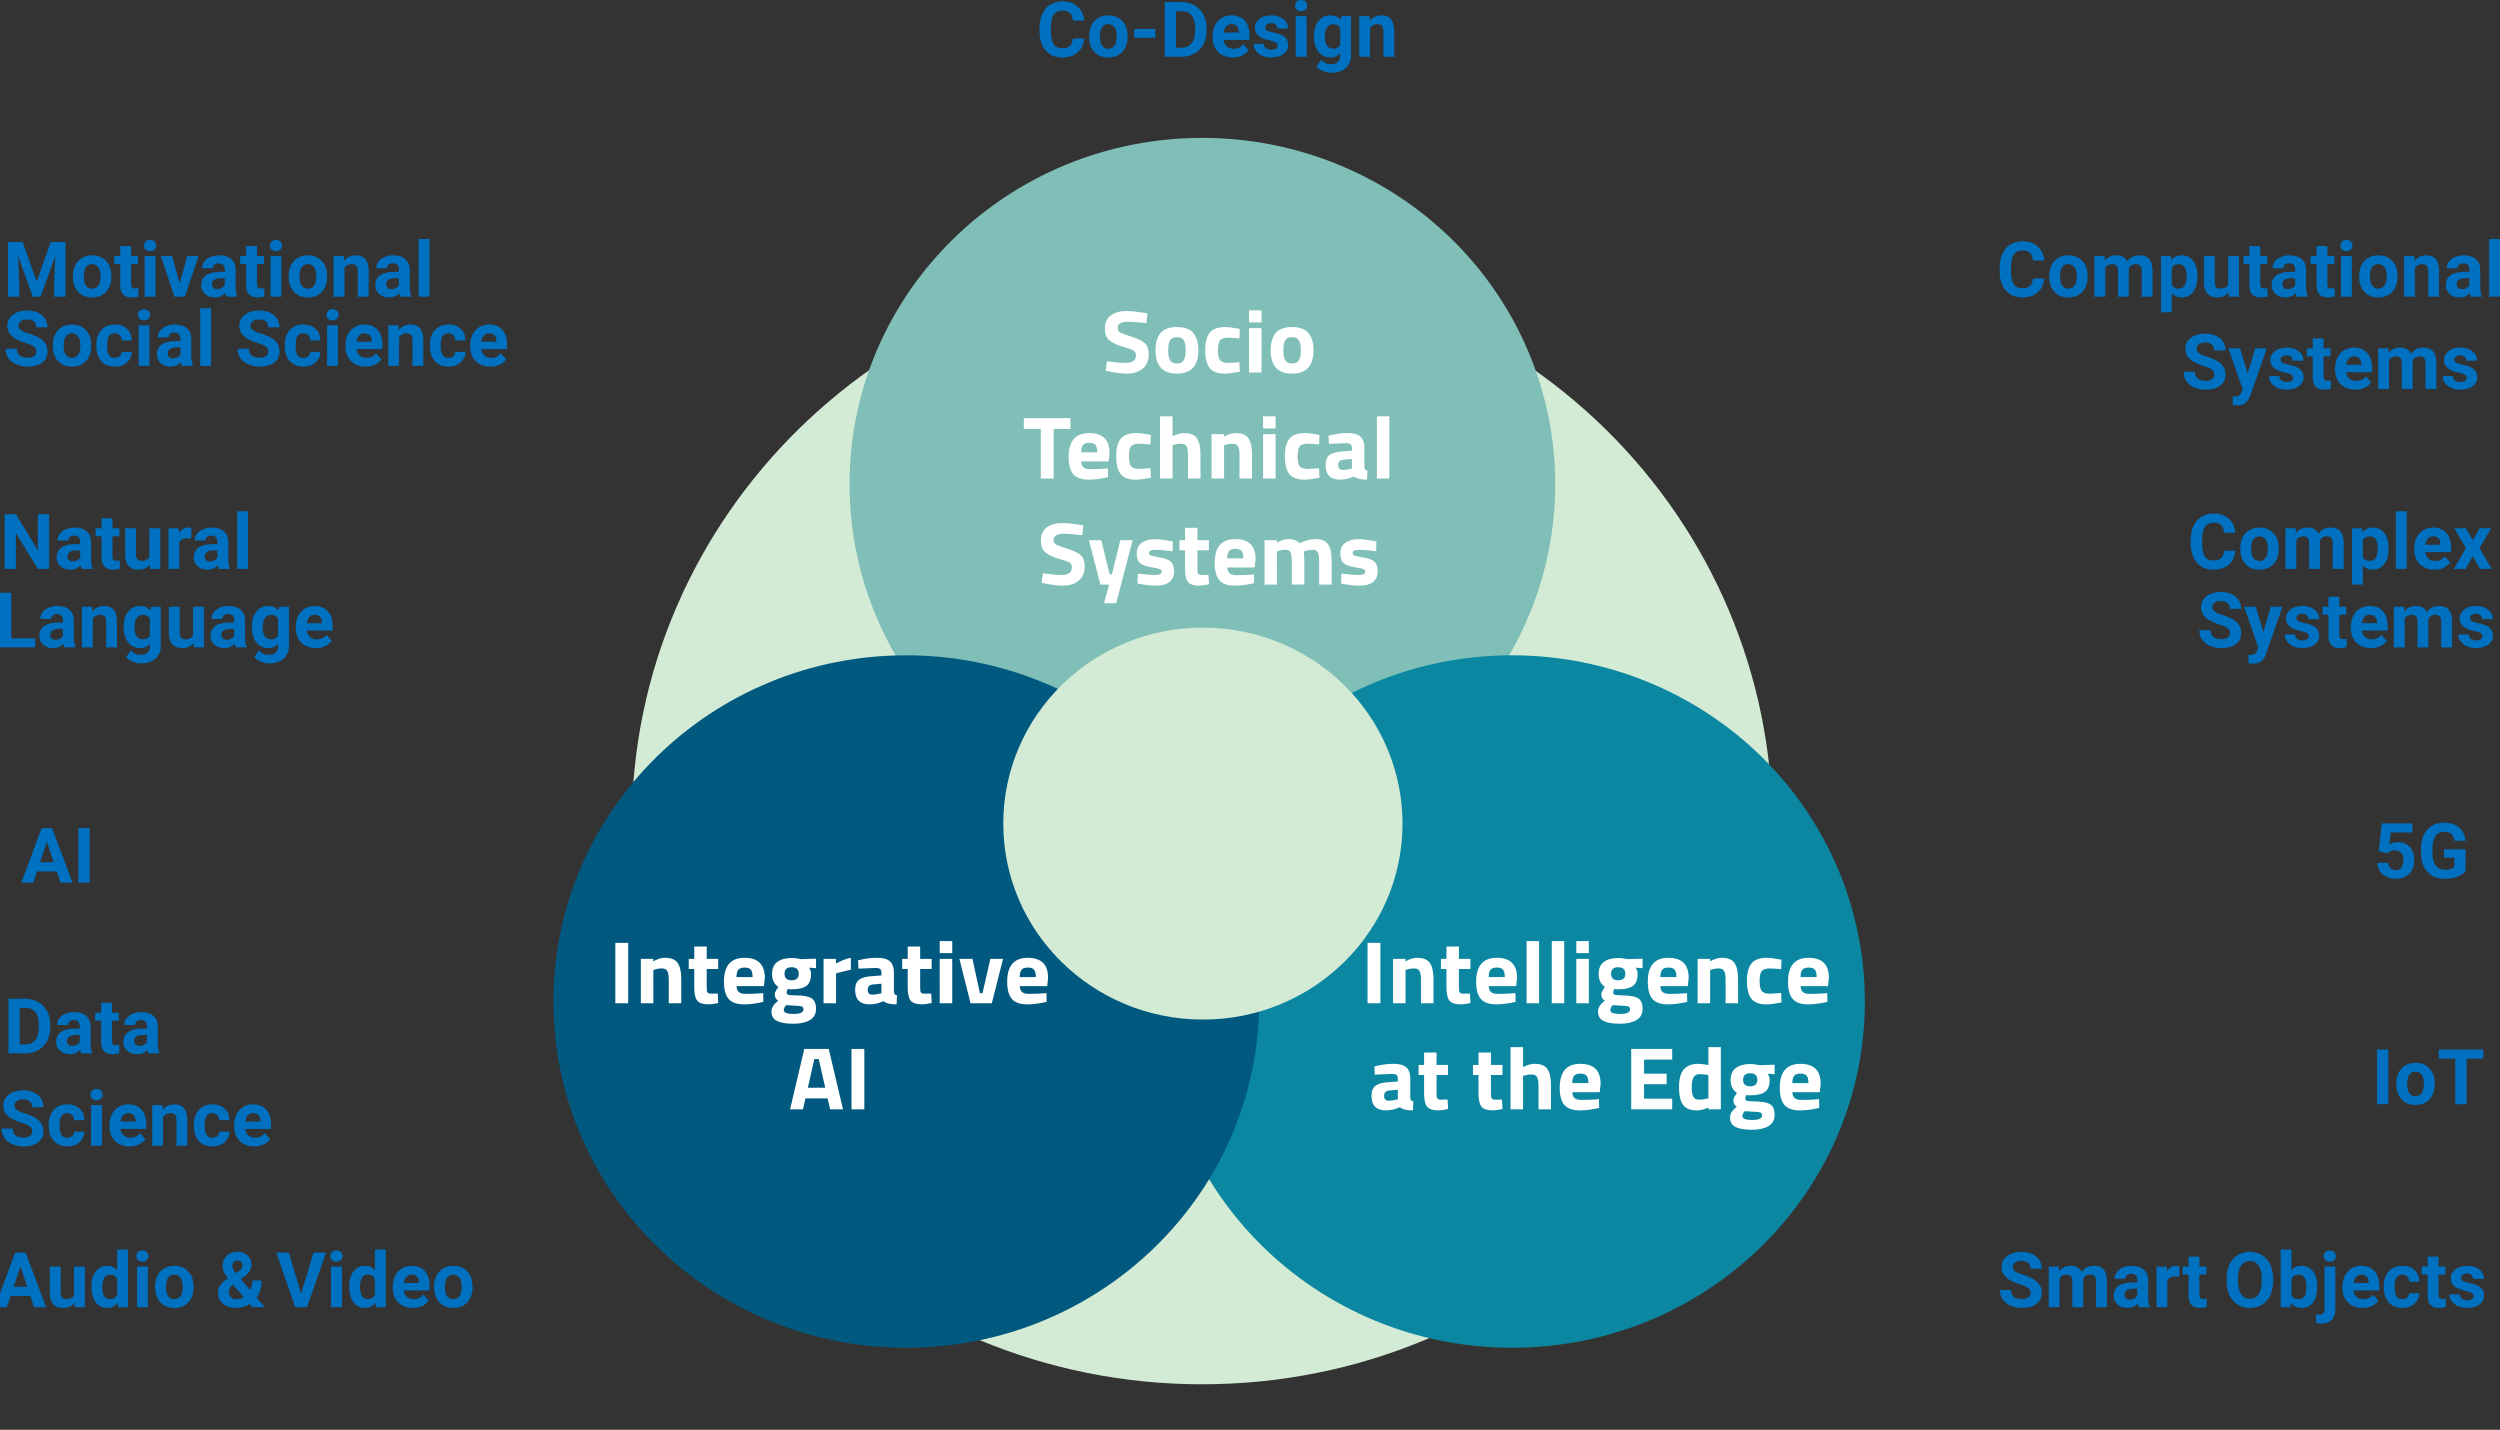 <?xml version="1.0" encoding="UTF-8" standalone="no"?>
<svg
   xmlns:dc="http://purl.org/dc/elements/1.1/"
   xmlns:cc="http://creativecommons.org/ns#"
   xmlns:rdf="http://www.w3.org/1999/02/22-rdf-syntax-ns#"
   xmlns:svg="http://www.w3.org/2000/svg"
   xmlns="http://www.w3.org/2000/svg"
   xmlns:sodipodi="http://sodipodi.sourceforge.net/DTD/sodipodi-0.dtd"
   xmlns:inkscape="http://www.inkscape.org/namespaces/inkscape"
   version="1.1"
   viewBox="0 0 1083.598 619.735"
   fill="none"
   stroke="none"
   stroke-linecap="square"
   stroke-miterlimit="10"
   id="svg1067"
   sodipodi:docname="research_focus.svg"
   width="286.702mm"
   height="163.972mm"
   inkscape:version="1.0.1 (3bc2e813f5, 2020-09-07)">
  <rect x="0" y="0" width="1083.598" height="619.735" fill="#333333" stroke="none"/>
  <defs
     id="defs1071" />
  <sodipodi:namedview
     pagecolor="#ffffff"
     bordercolor="#666666"
     borderopacity="1"
     objecttolerance="10"
     gridtolerance="10"
     guidetolerance="10"
     inkscape:pageopacity="0"
     inkscape:pageshadow="2"
     inkscape:window-width="1600"
     inkscape:window-height="801"
     id="namedview1069"
     showgrid="true"
     fit-margin-top="0"
     fit-margin-left="0"
     fit-margin-right="0"
     fit-margin-bottom="0"
     units="mm"
     inkscape:zoom="0.6"
     inkscape:cx="515.69083"
     inkscape:cy="236.38702"
     inkscape:window-x="0"
     inkscape:window-y="28"
     inkscape:window-maximized="1"
     inkscape:current-layer="svg1067">
    <inkscape:grid
       type="xygrid"
       id="grid1120"
       originx="151.716"
       originy="22.665" />
  </sodipodi:namedview>
  <clipPath
     id="p1.0">
    <path
       d="M 0,0 H 1440 V 960 H 0 Z"
       clip-rule="nonzero"
       id="path972" />
  </clipPath>
  <g
     id="g1313"
     transform="matrix(1.377,0,0,1.313,26.469,-46.264)">
    <path
       fill="#d3ebd5"
       d="m 179.641,307.466 v 0 c 0,-102.029 80.37,-184.74 179.512,-184.74 v 0 c 47.609,0 93.269,19.464 126.934,54.109 33.665,34.646 52.578,81.635 52.578,130.631 v 0 c 0,102.029 -80.37,184.74 -179.512,184.74 v 0 c -99.142,0 -179.512,-82.711 -179.512,-184.74 z"
       fill-rule="evenodd"
       id="path977" />
    <path
       fill="#80bfb7"
       d="m 248.188,195.044 v 0 c 0,-63.122 49.725,-114.292 111.063,-114.292 v 0 c 29.456,0 57.705,12.041 78.533,33.475 20.828,21.434 32.53,50.505 32.53,80.817 v 0 c 0,63.122 -49.725,114.292 -111.063,114.292 v 0 c -61.338,0 -111.063,-51.17 -111.063,-114.292 z"
       fill-rule="evenodd"
       id="path979" />
    <path
       fill="#000000"
       fill-opacity="0"
       d="m 284.672,145.459 h 153.427 v 74.179 H 284.672 Z"
       fill-rule="evenodd"
       id="path981" />
    <path
       fill="#ffffff"
       d="m 335.779,141.428 q -3.188,0 -3.188,2.125 0,0.938 0.781,1.438 0.797,0.484 3.703,1.438 2.922,0.938 4.094,2.125 1.188,1.188 1.188,3.641 0,3.141 -1.906,4.766 -1.906,1.609 -4.984,1.609 -2.297,0 -5.609,-0.719 l -1.062,-0.203 0.422,-3.141 q 3.922,0.531 6.016,0.531 3.094,0 3.094,-2.578 0,-0.938 -0.719,-1.469 -0.703,-0.531 -2.859,-1.141 -3.391,-0.969 -4.797,-2.297 -1.391,-1.344 -1.391,-3.719 0,-2.984 1.812,-4.453 1.828,-1.469 5,-1.469 2.172,0 5.516,0.594 l 1.047,0.203 -0.312,3.188 q -4.141,-0.469 -5.844,-0.469 z m 10.267,3.781 q 1.562,-2.016 5.188,-2.016 3.641,0 5.188,2.016 1.562,2 1.562,5.641 0,7.719 -6.75,7.719 -6.734,0 -6.734,-7.719 0,-3.641 1.547,-5.641 z m 3.031,8.953 q 0.609,1.062 2.156,1.062 1.562,0 2.156,-1.062 0.609,-1.062 0.609,-3.312 0,-2.266 -0.609,-3.281 -0.594,-1.031 -2.156,-1.031 -1.547,0 -2.156,1.031 -0.594,1.016 -0.594,3.281 0,2.25 0.594,3.312 z m 17.259,-10.969 q 1.531,0 3.906,0.469 l 0.797,0.172 -0.125,3.109 q -2.312,-0.234 -3.422,-0.234 -2.031,0 -2.688,0.875 -0.656,0.859 -0.656,3.266 0,2.406 0.656,3.297 0.656,0.891 2.703,0.891 l 3.406,-0.234 0.125,3.141 q -3.141,0.625 -4.781,0.625 -3.266,0 -4.688,-1.828 -1.422,-1.844 -1.422,-5.891 0,-4.047 1.469,-5.844 1.469,-1.812 4.719,-1.812 z m 7.596,15.016 v -14.656 h 3.938 v 14.656 z m 0,-16.547 v -3.984 h 3.938 v 3.984 z m 8.364,3.547 q 1.562,-2.016 5.188,-2.016 3.641,0 5.188,2.016 1.562,2 1.562,5.641 0,7.719 -6.75,7.719 -6.734,0 -6.734,-7.719 0,-3.641 1.547,-5.641 z m 3.031,8.953 q 0.609,1.062 2.156,1.062 1.562,0 2.156,-1.062 0.609,-1.062 0.609,-3.312 0,-2.266 -0.609,-3.281 -0.594,-1.031 -2.156,-1.031 -1.547,0 -2.156,1.031 -0.594,1.016 -0.594,3.281 0,2.25 0.594,3.312 z"
       fill-rule="nonzero"
       id="path983" />
    <path
       fill="#ffffff"
       d="m 303.046,176.85 v -3.578 h 14.672 v 3.578 h -5.281 v 16.359 h -4.047 V 176.85 Z m 18.074,10.703 q 0.031,1.344 0.719,1.953 0.688,0.594 1.984,0.594 2.719,0 4.859,-0.172 l 0.828,-0.094 0.047,2.906 q -3.359,0.828 -6.094,0.828 -3.312,0 -4.812,-1.766 -1.5,-1.766 -1.5,-5.719 0,-7.891 6.484,-7.891 6.391,0 6.391,6.625 l -0.281,2.734 z m 5.047,-3 q 0,-1.75 -0.562,-2.438 -0.562,-0.703 -1.953,-0.703 -1.391,0 -1.969,0.719 -0.562,0.719 -0.594,2.422 z m 12.16,-6.359 q 1.531,0 3.906,0.469 l 0.797,0.172 -0.125,3.109 q -2.312,-0.234 -3.422,-0.234 -2.031,0 -2.688,0.875 -0.656,0.859 -0.656,3.266 0,2.406 0.656,3.297 0.656,0.891 2.703,0.891 l 3.406,-0.234 0.125,3.141 q -3.141,0.625 -4.781,0.625 -3.266,0 -4.688,-1.828 -1.422,-1.844 -1.422,-5.891 0,-4.047 1.469,-5.844 1.469,-1.812 4.719,-1.812 z m 11.533,15.016 h -3.938 v -20.531 h 3.938 v 6.578 q 2.016,-1.062 3.641,-1.062 2.922,0 4.031,1.734 1.125,1.719 1.125,5.328 v 7.953 h -3.938 v -7.859 q 0,-1.844 -0.438,-2.734 -0.438,-0.906 -1.75,-0.906 -1.156,0 -2.297,0.359 l -0.375,0.109 z m 16.218,0 h -3.938 v -14.656 h 3.906 v 0.812 q 2,-1.172 3.672,-1.172 2.922,0 4.031,1.734 1.125,1.719 1.125,5.328 v 7.953 h -3.938 v -7.828 q 0,-1.875 -0.438,-2.766 -0.438,-0.906 -1.75,-0.906 -1.203,0 -2.328,0.406 l -0.344,0.125 z m 12.281,0 v -14.656 h 3.938 v 14.656 z m 0,-16.547 v -3.984 h 3.938 v 3.984 z m 13.051,1.531 q 1.531,0 3.906,0.469 l 0.797,0.172 -0.125,3.109 q -2.312,-0.234 -3.422,-0.234 -2.031,0 -2.688,0.875 -0.656,0.859 -0.656,3.266 0,2.406 0.656,3.297 0.656,0.891 2.703,0.891 l 3.406,-0.234 0.125,3.141 q -3.141,0.625 -4.781,0.625 -3.266,0 -4.688,-1.828 -1.422,-1.844 -1.422,-5.891 0,-4.047 1.469,-5.844 1.469,-1.812 4.719,-1.812 z m 18.83,4.922 v 6.109 q 0.062,0.703 0.234,0.984 0.188,0.266 0.734,0.391 l -0.109,2.969 q -1.5,0 -2.406,-0.219 -0.891,-0.203 -1.797,-0.812 -2.109,1.031 -4.312,1.031 -4.547,0 -4.547,-4.812 0,-2.344 1.266,-3.328 1.266,-0.984 3.875,-1.156 l 3.141,-0.25 v -0.906 q 0,-0.906 -0.422,-1.234 -0.406,-0.344 -1.312,-0.344 l -5.516,0.234 -0.109,-2.734 q 3.125,-0.844 5.953,-0.844 2.844,0 4.078,1.172 1.25,1.172 1.25,3.75 z m -6.594,3.875 q -1.641,0.141 -1.641,1.766 0,1.609 1.438,1.609 1.109,0 2.438,-0.359 l 0.438,-0.109 v -3.141 z m 10.534,6.219 v -20.531 h 3.922 v 20.531 z"
       fill-rule="nonzero"
       id="path985" />
    <path
       fill="#ffffff"
       d="m 315.616,211.428 q -3.188,0 -3.188,2.125 0,0.938 0.781,1.438 0.797,0.484 3.703,1.438 2.922,0.938 4.094,2.125 1.188,1.188 1.188,3.641 0,3.141 -1.906,4.766 -1.906,1.609 -4.984,1.609 -2.297,0 -5.609,-0.719 l -1.062,-0.203 0.422,-3.141 q 3.922,0.531 6.016,0.531 3.094,0 3.094,-2.578 0,-0.938 -0.719,-1.469 -0.703,-0.531 -2.859,-1.141 -3.391,-0.969 -4.797,-2.297 -1.391,-1.344 -1.391,-3.719 0,-2.984 1.812,-4.453 1.828,-1.469 5,-1.469 2.172,0 5.516,0.594 l 1.047,0.203 -0.312,3.188 q -4.141,-0.469 -5.844,-0.469 z m 7.921,2.125 h 3.875 l 2.672,11.312 h 0.672 l 2.672,-11.312 h 3.859 l -5.156,20.812 h -3.844 l 1.609,-6.156 h -2.75 z m 26.334,3.656 q -3.641,-0.469 -5.094,-0.469 -1.438,0 -1.875,0.266 -0.422,0.266 -0.422,0.844 0,0.562 0.562,0.781 0.578,0.219 2.938,0.656 2.375,0.422 3.359,1.391 1,0.969 1,3.125 0,4.766 -5.891,4.766 -1.938,0 -4.688,-0.531 l -0.938,-0.188 0.109,-3.281 q 3.641,0.469 5.062,0.469 1.422,0 1.938,-0.266 0.516,-0.281 0.516,-0.844 0,-0.562 -0.547,-0.812 -0.547,-0.266 -2.828,-0.641 -2.266,-0.391 -3.375,-1.297 -1.109,-0.922 -1.109,-3.25 0,-2.328 1.578,-3.516 1.578,-1.188 4.078,-1.188 1.734,0 4.719,0.562 l 0.969,0.172 z m 11.437,-0.328 h -3.609 v 6.016 q 0,0.891 0.047,1.25 0.047,0.359 0.328,0.625 0.281,0.266 0.859,0.266 l 2.234,-0.047 0.172,3.125 q -1.969,0.453 -2.984,0.453 -2.641,0 -3.609,-1.188 -0.969,-1.203 -0.969,-4.391 v -6.109 h -1.734 v -3.328 h 1.734 v -4.078 h 3.922 v 4.078 h 3.609 z m 5.785,5.672 q 0.031,1.344 0.719,1.953 0.688,0.594 1.984,0.594 2.719,0 4.859,-0.172 l 0.828,-0.094 0.047,2.906 q -3.359,0.828 -6.094,0.828 -3.312,0 -4.812,-1.766 -1.5,-1.766 -1.5,-5.719 0,-7.891 6.484,-7.891 6.391,0 6.391,6.625 l -0.281,2.734 z m 5.047,-3 q 0,-1.75 -0.562,-2.438 -0.562,-0.703 -1.953,-0.703 -1.391,0 -1.969,0.719 -0.562,0.719 -0.594,2.422 z m 10.614,8.656 h -3.938 v -14.656 h 3.906 v 0.812 q 2.031,-1.172 3.469,-1.172 2.375,0 3.656,1.375 2.703,-1.375 4.922,-1.375 2.906,0 4.031,1.688 1.141,1.688 1.141,5.375 v 7.953 h -3.938 v -7.828 q 0,-1.875 -0.406,-2.766 -0.406,-0.906 -1.641,-0.906 -0.938,0 -2.297,0.406 l -0.438,0.156 q 0.125,2.203 0.125,3.344 v 7.594 h -3.938 v -7.531 q 0,-2.172 -0.375,-3.062 -0.375,-0.906 -1.672,-0.906 -1.141,0 -2.266,0.406 l -0.344,0.125 z m 31.2,-11 q -3.641,-0.469 -5.094,-0.469 -1.438,0 -1.875,0.266 -0.422,0.266 -0.422,0.844 0,0.562 0.562,0.781 0.578,0.219 2.938,0.656 2.375,0.422 3.359,1.391 1,0.969 1,3.125 0,4.766 -5.891,4.766 -1.938,0 -4.688,-0.531 l -0.938,-0.188 0.109,-3.281 q 3.641,0.469 5.062,0.469 1.422,0 1.938,-0.266 0.516,-0.281 0.516,-0.844 0,-0.562 -0.547,-0.812 -0.547,-0.266 -2.828,-0.641 -2.266,-0.391 -3.375,-1.297 -1.109,-0.922 -1.109,-3.25 0,-2.328 1.578,-3.516 1.578,-1.188 4.078,-1.188 1.734,0 4.719,0.562 l 0.969,0.172 z"
       fill-rule="nonzero"
       id="path987" />
    <path
       fill="#0b87a1"
       d="m 345.661,365.85 v 0 c 0,-63.122 49.725,-114.292 111.063,-114.292 v 0 c 29.456,0 57.705,12.041 78.533,33.475 20.828,21.434 32.53,50.505 32.53,80.817 v 0 c 0,63.122 -49.725,114.292 -111.063,114.292 v 0 c -61.338,0 -111.063,-51.17 -111.063,-114.292 z"
       fill-rule="evenodd"
       id="path989" />
    <path
       fill="#000000"
       fill-opacity="0"
       d="m 398.74,336.183 h 169.056 v 74.179 h -169.056 z"
       fill-rule="evenodd"
       id="path991" />
    <path
       fill="#ffffff"
       d="m 411.24,366.432 v -19.938 h 4.047 v 19.938 z m 11.966,0 h -3.938 V 351.776 h 3.906 v 0.812 q 2,-1.172 3.672,-1.172 2.922,0 4.031,1.734 1.125,1.719 1.125,5.328 v 7.953 h -3.938 v -7.828 q 0,-1.875 -0.438,-2.766 -0.438,-0.906 -1.75,-0.906 -1.203,0 -2.328,0.406 l -0.344,0.125 z m 20.406,-11.328 h -3.609 v 6.016 q 0,0.891 0.047,1.25 0.047,0.359 0.328,0.625 0.281,0.266 0.859,0.266 l 2.234,-0.047 0.172,3.125 q -1.969,0.453 -2.984,0.453 -2.641,0 -3.609,-1.188 -0.969,-1.203 -0.969,-4.391 v -6.109 h -1.734 v -3.328 h 1.734 v -4.078 h 3.922 v 4.078 h 3.609 z m 5.785,5.672 q 0.031,1.344 0.719,1.953 0.688,0.594 1.984,0.594 2.719,0 4.859,-0.172 l 0.828,-0.094 0.047,2.906 q -3.359,0.828 -6.094,0.828 -3.312,0 -4.812,-1.766 -1.5,-1.766 -1.5,-5.719 0,-7.891 6.484,-7.891 6.391,0 6.391,6.625 l -0.281,2.734 z m 5.047,-3 q 0,-1.75 -0.562,-2.438 -0.562,-0.703 -1.953,-0.703 -1.391,0 -1.969,0.719 -0.562,0.719 -0.594,2.422 z m 6.864,8.656 V 345.901 h 3.922 v 20.531 z m 7.919,0 V 345.901 h 3.922 v 20.531 z m 7.731,0 V 351.776 h 3.938 v 14.656 z m 0,-16.547 v -3.984 h 3.938 v 3.984 z m 20.864,18.375 q 0,2.516 -1.938,3.719 -1.938,1.203 -5.234,1.203 -3.297,0 -5.078,-0.891 -1.781,-0.875 -1.781,-3.188 0,-1.844 2.125,-3.5 -1.094,-0.719 -1.094,-2.219 0,-0.594 0.875,-1.938 l 0.266,-0.406 q -1.984,-1.438 -1.984,-4.234 0,-2.812 1.688,-4.062 1.688,-1.266 4.469,-1.266 1.266,0 2.484,0.297 l 0.469,0.078 4.734,-0.141 v 3.141 l -2.203,-0.188 q 0.641,1 0.641,2 0,2.938 -1.5,4.047 -1.484,1.109 -4.688,1.109 -0.672,0 -1.203,-0.109 -0.297,0.766 -0.297,1.25 0,0.484 0.5,0.656 0.5,0.172 2.344,0.203 3.703,0.031 5.047,0.984 1.359,0.953 1.359,3.453 z m -10.156,0.438 q 0,1.25 3.094,1.25 3.094,0 3.094,-1.469 0,-0.781 -0.531,-1 -0.516,-0.219 -2.219,-0.25 l -2.641,-0.203 q -0.797,0.781 -0.797,1.672 z m 0.234,-12.016 q 0,2.156 2.234,2.156 2.25,0 2.25,-2.156 0,-2.156 -2.25,-2.156 -2.234,0 -2.234,2.156 z m 15.521,4.094 q 0.031,1.344 0.719,1.953 0.688,0.594 1.984,0.594 2.719,0 4.859,-0.172 l 0.828,-0.094 0.047,2.906 q -3.359,0.828 -6.094,0.828 -3.312,0 -4.812,-1.766 -1.5,-1.766 -1.5,-5.719 0,-7.891 6.484,-7.891 6.391,0 6.391,6.625 l -0.281,2.734 z m 5.047,-3 q 0,-1.75 -0.562,-2.438 -0.562,-0.703 -1.953,-0.703 -1.391,0 -1.969,0.719 -0.562,0.719 -0.594,2.422 z m 10.614,8.656 h -3.938 V 351.776 h 3.906 v 0.812 q 2,-1.172 3.672,-1.172 2.922,0 4.031,1.734 1.125,1.719 1.125,5.328 v 7.953 h -3.938 v -7.828 q 0,-1.875 -0.438,-2.766 -0.438,-0.906 -1.75,-0.906 -1.203,0 -2.328,0.406 l -0.344,0.125 z m 17.765,-15.016 q 1.531,0 3.906,0.469 l 0.797,0.172 -0.125,3.109 q -2.312,-0.234 -3.422,-0.234 -2.031,0 -2.688,0.875 -0.656,0.859 -0.656,3.266 0,2.406 0.656,3.297 0.656,0.891 2.703,0.891 l 3.406,-0.234 0.125,3.141 q -3.141,0.625 -4.781,0.625 -3.266,0 -4.688,-1.828 -1.422,-1.844 -1.422,-5.891 0,-4.047 1.469,-5.844 1.469,-1.812 4.719,-1.812 z m 10.713,9.359 q 0.031,1.344 0.719,1.953 0.688,0.594 1.984,0.594 2.719,0 4.859,-0.172 l 0.828,-0.094 0.047,2.906 q -3.359,0.828 -6.094,0.828 -3.312,0 -4.812,-1.766 -1.5,-1.766 -1.5,-5.719 0,-7.891 6.484,-7.891 6.391,0 6.391,6.625 l -0.281,2.734 z m 5.047,-3 q 0,-1.75 -0.562,-2.438 -0.562,-0.703 -1.953,-0.703 -1.391,0 -1.969,0.719 -0.562,0.719 -0.594,2.422 z"
       fill-rule="nonzero"
       id="path993" />
    <path
       fill="#ffffff"
       d="m 424.695,391.339 v 6.109 q 0.062,0.703 0.234,0.984 0.188,0.266 0.734,0.391 l -0.109,2.969 q -1.5,0 -2.406,-0.219 -0.891,-0.203 -1.797,-0.812 -2.109,1.031 -4.312,1.031 -4.547,0 -4.547,-4.812 0,-2.344 1.266,-3.328 1.266,-0.984 3.875,-1.156 l 3.141,-0.25 v -0.906 q 0,-0.906 -0.422,-1.234 -0.406,-0.344 -1.312,-0.344 l -5.516,0.234 -0.109,-2.734 q 3.125,-0.844 5.953,-0.844 2.844,0 4.078,1.172 1.25,1.172 1.25,3.75 z m -6.594,3.875 q -1.641,0.141 -1.641,1.766 0,1.609 1.438,1.609 1.109,0 2.438,-0.359 l 0.438,-0.109 v -3.141 z m 18.471,-5.109 h -3.609 v 6.016 q 0,0.891 0.047,1.25 0.047,0.359 0.328,0.625 0.281,0.266 0.859,0.266 l 2.234,-0.047 0.172,3.125 q -1.969,0.453 -2.984,0.453 -2.641,0 -3.609,-1.188 -0.969,-1.203 -0.969,-4.391 v -6.109 h -1.734 v -3.328 h 1.734 v -4.078 h 3.922 v 4.078 h 3.609 z m 17.128,0 h -3.609 v 6.016 q 0,0.891 0.047,1.25 0.047,0.359 0.328,0.625 0.281,0.266 0.859,0.266 l 2.234,-0.047 0.172,3.125 q -1.969,0.453 -2.984,0.453 -2.641,0 -3.609,-1.188 -0.969,-1.203 -0.969,-4.391 v -6.109 h -1.734 v -3.328 h 1.734 v -4.078 h 3.922 v 4.078 h 3.609 z m 6.488,11.328 h -3.938 V 380.901 h 3.938 v 6.578 q 2.016,-1.062 3.641,-1.062 2.922,0 4.031,1.734 1.125,1.719 1.125,5.328 v 7.953 h -3.938 v -7.859 q 0,-1.844 -0.438,-2.734 -0.438,-0.906 -1.75,-0.906 -1.156,0 -2.297,0.359 l -0.375,0.109 z m 15.515,-5.656 q 0.031,1.344 0.719,1.953 0.688,0.594 1.984,0.594 2.719,0 4.859,-0.172 l 0.828,-0.094 0.047,2.906 q -3.359,0.828 -6.094,0.828 -3.312,0 -4.812,-1.766 -1.5,-1.766 -1.5,-5.719 0,-7.891 6.484,-7.891 6.391,0 6.391,6.625 l -0.281,2.734 z m 5.047,-3 q 0,-1.75 -0.562,-2.438 -0.562,-0.703 -1.953,-0.703 -1.391,0 -1.969,0.719 -0.562,0.719 -0.594,2.422 z m 13.488,8.656 v -19.938 h 12.906 v 3.516 h -8.859 v 4.656 h 7.094 v 3.469 h -7.094 v 4.781 h 8.859 v 3.516 z m 28.211,-20.531 v 20.531 h -3.906 v -0.609 q -2.047,0.969 -3.547,0.969 -3.188,0 -4.453,-1.844 -1.266,-1.859 -1.266,-5.859 0,-4 1.516,-5.828 1.516,-1.844 4.562,-1.844 0.938,0 2.609,0.297 l 0.562,0.109 v -5.922 z m -4.344,17.016 0.422,-0.094 v -7.719 q -1.625,-0.281 -2.875,-0.281 -2.375,0 -2.375,4.219 0,2.281 0.516,3.25 0.531,0.969 1.75,0.969 1.219,0 2.562,-0.344 z m 21.273,5.344 q 0,2.516 -1.938,3.719 -1.938,1.203 -5.234,1.203 -3.297,0 -5.078,-0.891 -1.781,-0.875 -1.781,-3.188 0,-1.844 2.125,-3.5 -1.094,-0.719 -1.094,-2.219 0,-0.594 0.875,-1.938 l 0.266,-0.406 q -1.984,-1.438 -1.984,-4.234 0,-2.812 1.688,-4.062 1.688,-1.266 4.469,-1.266 1.266,0 2.484,0.297 l 0.469,0.078 4.734,-0.141 v 3.141 l -2.203,-0.188 q 0.641,1 0.641,2 0,2.938 -1.5,4.047 -1.484,1.109 -4.688,1.109 -0.672,0 -1.203,-0.109 -0.297,0.766 -0.297,1.25 0,0.484 0.5,0.656 0.5,0.172 2.344,0.203 3.703,0.031 5.047,0.984 1.359,0.953 1.359,3.453 z m -10.156,0.438 q 0,1.25 3.094,1.25 3.094,0 3.094,-1.469 0,-0.781 -0.531,-1 -0.516,-0.219 -2.219,-0.25 l -2.641,-0.203 q -0.797,0.781 -0.797,1.672 z m 0.234,-12.016 q 0,2.156 2.234,2.156 2.25,0 2.25,-2.156 0,-2.156 -2.25,-2.156 -2.234,0 -2.234,2.156 z m 15.521,4.094 q 0.031,1.344 0.719,1.953 0.688,0.594 1.984,0.594 2.719,0 4.859,-0.172 l 0.828,-0.094 0.047,2.906 q -3.359,0.828 -6.094,0.828 -3.312,0 -4.812,-1.766 -1.5,-1.766 -1.5,-5.719 0,-7.891 6.484,-7.891 6.391,0 6.391,6.625 l -0.281,2.734 z m 5.047,-3 q 0,-1.75 -0.562,-2.438 -0.562,-0.703 -1.953,-0.703 -1.391,0 -1.969,0.719 -0.562,0.719 -0.594,2.422 z"
       fill-rule="nonzero"
       id="path995" />
    <path
       fill="#01597f"
       d="m 154.979,365.85 v 0 c 0,-63.122 49.725,-114.292 111.063,-114.292 v 0 c 29.456,0 57.705,12.041 78.533,33.475 20.828,21.434 32.53,50.505 32.53,80.817 v 0 c 0,63.122 -49.725,114.292 -111.063,114.292 v 0 c -61.338,0 -111.063,-51.17 -111.063,-114.292 z"
       fill-rule="evenodd"
       id="path997" />
    <path
       fill="#000000"
       fill-opacity="0"
       d="m 158.433,336.183 h 167.117 v 74.179 H 158.433 Z"
       fill-rule="evenodd"
       id="path999" />
    <path
       fill="#ffffff"
       d="m 174.465,366.432 v -19.938 h 4.047 v 19.938 z m 11.966,0 h -3.938 V 351.776 h 3.906 v 0.812 q 2,-1.172 3.672,-1.172 2.922,0 4.031,1.734 1.125,1.719 1.125,5.328 v 7.953 h -3.938 v -7.828 q 0,-1.875 -0.438,-2.766 -0.438,-0.906 -1.75,-0.906 -1.203,0 -2.328,0.406 l -0.344,0.125 z m 20.406,-11.328 h -3.609 v 6.016 q 0,0.891 0.047,1.25 0.047,0.359 0.328,0.625 0.281,0.266 0.859,0.266 l 2.234,-0.047 0.172,3.125 q -1.969,0.453 -2.984,0.453 -2.641,0 -3.609,-1.188 -0.969,-1.203 -0.969,-4.391 v -6.109 h -1.734 v -3.328 h 1.734 v -4.078 h 3.922 v 4.078 h 3.609 z m 5.785,5.672 q 0.031,1.344 0.719,1.953 0.688,0.594 1.984,0.594 2.719,0 4.859,-0.172 l 0.828,-0.094 0.047,2.906 q -3.359,0.828 -6.094,0.828 -3.312,0 -4.812,-1.766 -1.5,-1.766 -1.5,-5.719 0,-7.891 6.484,-7.891 6.391,0 6.391,6.625 l -0.281,2.734 z m 5.047,-3 q 0,-1.75 -0.562,-2.438 -0.562,-0.703 -1.953,-0.703 -1.391,0 -1.969,0.719 -0.562,0.719 -0.594,2.422 z m 19.973,10.484 q 0,2.516 -1.938,3.719 -1.938,1.203 -5.234,1.203 -3.297,0 -5.078,-0.891 -1.781,-0.875 -1.781,-3.188 0,-1.844 2.125,-3.5 -1.094,-0.719 -1.094,-2.219 0,-0.594 0.875,-1.938 l 0.266,-0.406 q -1.984,-1.438 -1.984,-4.234 0,-2.812 1.688,-4.062 1.688,-1.266 4.469,-1.266 1.266,0 2.484,0.297 l 0.469,0.078 4.734,-0.141 v 3.141 l -2.203,-0.188 q 0.641,1 0.641,2 0,2.938 -1.5,4.047 -1.484,1.109 -4.688,1.109 -0.672,0 -1.203,-0.109 -0.297,0.766 -0.297,1.25 0,0.484 0.5,0.656 0.5,0.172 2.344,0.203 3.703,0.031 5.047,0.984 1.359,0.953 1.359,3.453 z m -10.156,0.438 q 0,1.25 3.094,1.25 3.094,0 3.094,-1.469 0,-0.781 -0.531,-1 -0.516,-0.219 -2.219,-0.25 l -2.641,-0.203 q -0.797,0.781 -0.797,1.672 z m 0.234,-12.016 q 0,2.156 2.234,2.156 2.25,0 2.25,-2.156 0,-2.156 -2.25,-2.156 -2.234,0 -2.234,2.156 z m 12.286,9.75 V 351.776 h 3.906 v 1.547 q 2.469,-1.469 4.688,-1.906 v 3.953 q -2.375,0.5 -4.078,1.031 l -0.578,0.203 v 9.828 z m 22.144,-10.094 v 6.109 q 0.062,0.703 0.234,0.984 0.188,0.266 0.734,0.391 l -0.109,2.969 q -1.5,0 -2.406,-0.219 -0.891,-0.203 -1.797,-0.812 -2.109,1.031 -4.312,1.031 -4.547,0 -4.547,-4.812 0,-2.344 1.266,-3.328 1.266,-0.984 3.875,-1.156 l 3.141,-0.25 v -0.906 q 0,-0.906 -0.422,-1.234 -0.406,-0.344 -1.312,-0.344 l -5.516,0.234 -0.109,-2.734 q 3.125,-0.844 5.953,-0.844 2.844,0 4.078,1.172 1.25,1.172 1.25,3.75 z m -6.594,3.875 q -1.641,0.141 -1.641,1.766 0,1.609 1.438,1.609 1.109,0 2.438,-0.359 l 0.438,-0.109 v -3.141 z m 18.471,-5.109 h -3.609 v 6.016 q 0,0.891 0.047,1.25 0.047,0.359 0.328,0.625 0.281,0.266 0.859,0.266 l 2.234,-0.047 0.172,3.125 q -1.969,0.453 -2.984,0.453 -2.641,0 -3.609,-1.188 -0.969,-1.203 -0.969,-4.391 v -6.109 h -1.734 v -3.328 h 1.734 v -4.078 h 3.922 v 4.078 h 3.609 z m 2.55,11.328 V 351.776 h 3.938 v 14.656 z m 0,-16.547 v -3.984 h 3.938 v 3.984 z m 6.192,1.891 h 4.109 l 2.344,11.312 h 0.828 l 2.453,-11.312 h 4 l -3.531,14.656 h -6.688 z m 19.009,9 q 0.031,1.344 0.719,1.953 0.688,0.594 1.984,0.594 2.719,0 4.859,-0.172 l 0.828,-0.094 0.047,2.906 q -3.359,0.828 -6.094,0.828 -3.312,0 -4.812,-1.766 -1.5,-1.766 -1.5,-5.719 0,-7.891 6.484,-7.891 6.391,0 6.391,6.625 l -0.281,2.734 z m 5.047,-3 q 0,-1.75 -0.562,-2.438 -0.562,-0.703 -1.953,-0.703 -1.391,0 -1.969,0.719 -0.562,0.719 -0.594,2.422 z"
       fill-rule="nonzero"
       id="path1001" />
    <path
       fill="#ffffff"
       d="m 229.47,401.432 4.484,-19.938 h 7.688 l 4.484,19.938 h -4.047 l -0.797,-3.609 h -6.969 l -0.797,3.609 z m 7.625,-16.594 -2.031,9.469 h 5.469 l -2.031,-9.469 z m 11.702,16.594 v -19.938 h 4.047 v 19.938 z"
       fill-rule="nonzero"
       id="path1003" />
    <path
       fill="#d3ebd5"
       d="m 296.582,307.111 v 0 c 0,-35.729 28.132,-64.693 62.835,-64.693 v 0 c 16.665,0 32.647,6.816 44.431,18.948 11.784,12.132 18.404,28.587 18.404,45.745 v 0 c 0,35.729 -28.132,64.693 -62.835,64.693 v 0 c -34.703,0 -62.835,-28.964 -62.835,-64.693 z"
       fill-rule="evenodd"
       id="path1005" />
  </g>
  <path
     fill="#000000"
     fill-opacity="0"
     d="m 250.115,349.594 h 89.237 v 86.142 h -89.237 z"
     fill-rule="evenodd"
     id="path1007" />
  <path
     fill="#0070c0"
     d="m 24.615,377.719 h -8.562 l -1.625,4.875 H 9.225 l 8.828,-23.688 h 4.516 l 8.875,23.688 h -5.188 z m -7.25,-3.969 h 5.922 l -2.969,-8.859 z m 21.487,8.844 h -4.891 v -23.688 h 4.891 z"
     fill-rule="nonzero"
     id="path1009" />
  <path
     fill="#000000"
     fill-opacity="0"
     d="m 178.554,421.594 h 160.809 v 86.142 h -160.809 z"
     fill-rule="evenodd"
     id="path1011" />
  <path
     fill="#0070c0"
     d="m 3.663,456.594 v -23.688 h 7.297 q 3.125,0 5.594,1.406 2.469,1.406 3.844,4 1.391,2.594 1.391,5.891 v 1.094 q 0,3.312 -1.359,5.891 -1.359,2.562 -3.844,3.984 -2.469,1.406 -5.578,1.422 z m 4.891,-19.734 v 15.812 h 2.359 q 2.859,0 4.375,-1.875 1.516,-1.875 1.547,-5.344 v -1.266 q 0,-3.609 -1.5,-5.469 -1.5,-1.859 -4.375,-1.859 z m 26.676,19.734 q -0.328,-0.641 -0.484,-1.578 -1.703,1.906 -4.438,1.906 -2.594,0 -4.297,-1.5 -1.688,-1.5 -1.688,-3.781 0,-2.797 2.062,-4.281 2.078,-1.5 6,-1.516 h 2.172 v -1.016 q 0,-1.219 -0.625,-1.953 -0.625,-0.734 -1.984,-0.734 -1.188,0 -1.859,0.578 -0.672,0.562 -0.672,1.562 h -4.703 q 0,-1.531 0.938,-2.828 0.953,-1.312 2.672,-2.047 1.719,-0.75 3.875,-0.75 3.25,0 5.156,1.641 1.922,1.641 1.922,4.594 v 7.641 q 0.016,2.5 0.703,3.781 v 0.281 z m -3.891,-3.266 q 1.031,0 1.906,-0.469 0.891,-0.469 1.312,-1.25 v -3.016 h -1.766 q -3.531,0 -3.75,2.438 l -0.016,0.281 q 0,0.875 0.609,1.453 0.625,0.562 1.703,0.562 z m 17.181,-18.672 v 4.328 h 3.016 v 3.453 h -3.016 v 8.781 q 0,0.984 0.375,1.406 0.375,0.422 1.438,0.422 0.781,0 1.375,-0.109 v 3.562 q -1.375,0.422 -2.844,0.422 -4.953,0 -5.047,-5 v -9.484 h -2.578 v -3.453 h 2.578 v -4.328 z m 15.839,21.938 q -0.328,-0.641 -0.484,-1.578 -1.703,1.906 -4.438,1.906 -2.594,0 -4.297,-1.5 -1.688,-1.5 -1.688,-3.781 0,-2.797 2.062,-4.281 2.078,-1.5 6,-1.516 h 2.172 v -1.016 q 0,-1.219 -0.625,-1.953 -0.625,-0.734 -1.984,-0.734 -1.188,0 -1.859,0.578 -0.672,0.562 -0.672,1.562 h -4.703 q 0,-1.531 0.938,-2.828 0.953,-1.312 2.672,-2.047 1.719,-0.75 3.875,-0.75 3.25,0 5.156,1.641 1.922,1.641 1.922,4.594 v 7.641 q 0.016,2.5 0.703,3.781 v 0.281 z m -3.891,-3.266 q 1.031,0 1.906,-0.469 0.891,-0.469 1.312,-1.25 v -3.016 H 61.921 q -3.531,0 -3.75,2.438 l -0.016,0.281 q 0,0.875 0.609,1.453 0.625,0.562 1.703,0.562 z"
     fill-rule="nonzero"
     id="path1013" />
  <path
     fill="#0070c0"
     d="m 13.96,490.375 q 0,-1.375 -0.984,-2.109 -0.969,-0.75 -3.516,-1.562 -2.531,-0.828 -4.016,-1.625 -4.031,-2.188 -4.031,-5.875 0,-1.922 1.078,-3.422 1.078,-1.516 3.109,-2.359 2.031,-0.844 4.547,-0.844 2.531,0 4.516,0.922 2,0.906 3.094,2.594 1.094,1.672 1.094,3.797 h -4.875 q 0,-1.625 -1.031,-2.516 -1.016,-0.906 -2.875,-0.906 -1.797,0 -2.797,0.766 -0.984,0.75 -0.984,1.984 0,1.156 1.156,1.938 1.172,0.781 3.438,1.453 4.172,1.266 6.062,3.125 1.906,1.844 1.906,4.609 0,3.078 -2.328,4.828 -2.328,1.75 -6.266,1.75 -2.734,0 -4.984,-1 -2.234,-1 -3.422,-2.734 -1.172,-1.75 -1.172,-4.047 H 5.569 q 0,3.922 4.688,3.922 1.75,0 2.719,-0.703 0.984,-0.719 0.984,-1.984 z m 15.207,2.75 q 1.312,0 2.125,-0.703 0.812,-0.719 0.844,-1.922 h 4.406 q -0.016,1.797 -0.984,3.297 -0.953,1.484 -2.625,2.312 -1.656,0.812 -3.688,0.812 -3.766,0 -5.953,-2.391 -2.172,-2.406 -2.172,-6.641 v -0.312 q 0,-4.062 2.156,-6.484 2.172,-2.438 5.938,-2.438 3.312,0 5.297,1.891 2,1.875 2.031,5 h -4.406 q -0.031,-1.375 -0.844,-2.219 -0.812,-0.859 -2.156,-0.859 -1.641,0 -2.484,1.203 -0.828,1.188 -0.828,3.875 v 0.484 q 0,2.719 0.828,3.906 0.828,1.188 2.516,1.188 z m 15.021,3.469 h -4.719 v -17.609 h 4.719 z m -4.984,-22.172 q 0,-1.047 0.703,-1.734 0.703,-0.688 1.922,-0.688 1.203,0 1.922,0.688 0.719,0.688 0.719,1.734 0,1.078 -0.734,1.766 -0.719,0.688 -1.906,0.688 -1.188,0 -1.906,-0.688 -0.719,-0.688 -0.719,-1.766 z m 16.962,22.5 q -3.875,0 -6.312,-2.375 -2.422,-2.375 -2.422,-6.328 v -0.469 q 0,-2.641 1.016,-4.734 1.031,-2.094 2.906,-3.219 1.891,-1.141 4.297,-1.141 3.609,0 5.688,2.281 2.078,2.281 2.078,6.469 v 1.906 H 52.196 q 0.234,1.734 1.375,2.781 1.156,1.031 2.906,1.031 2.719,0 4.25,-1.969 l 2.312,2.594 q -1.062,1.5 -2.875,2.344 -1.797,0.828 -4,0.828 z m -0.531,-14.453 q -1.406,0 -2.281,0.953 -0.859,0.938 -1.109,2.688 h 6.547 v -0.375 q -0.031,-1.562 -0.844,-2.406 -0.812,-0.859 -2.312,-0.859 z m 14.78,-3.484 0.141,2.031 q 1.891,-2.359 5.062,-2.359 2.797,0 4.156,1.656 1.375,1.641 1.406,4.906 v 11.375 h -4.703 v -11.266 q 0,-1.5 -0.656,-2.172 -0.641,-0.672 -2.156,-0.672 -1.984,0 -2.984,1.688 v 12.422 h -4.703 v -17.609 z m 21.65,14.141 q 1.312,0 2.125,-0.703 0.812,-0.719 0.844,-1.922 h 4.406 q -0.016,1.797 -0.984,3.297 -0.953,1.484 -2.625,2.312 -1.656,0.812 -3.688,0.812 -3.766,0 -5.953,-2.391 -2.172,-2.406 -2.172,-6.641 v -0.312 q 0,-4.062 2.156,-6.484 2.172,-2.438 5.937,-2.438 3.312,0 5.297,1.891 2,1.875 2.031,5 h -4.406 q -0.031,-1.375 -0.844,-2.219 -0.812,-0.859 -2.156,-0.859 -1.641,0 -2.484,1.203 -0.828,1.188 -0.828,3.875 v 0.484 q 0,2.719 0.828,3.906 0.828,1.188 2.516,1.188 z m 18.161,3.797 q -3.875,0 -6.312,-2.375 -2.422,-2.375 -2.422,-6.328 v -0.469 q 0,-2.641 1.016,-4.734 1.031,-2.094 2.906,-3.219 1.891,-1.141 4.297,-1.141 3.609,0 5.688,2.281 2.078,2.281 2.078,6.469 v 1.906 H 106.257 q 0.234,1.734 1.375,2.781 1.156,1.031 2.906,1.031 2.719,0 4.25,-1.969 l 2.312,2.594 q -1.062,1.5 -2.875,2.344 -1.797,0.828 -4,0.828 z m -0.531,-14.453 q -1.406,0 -2.281,0.953 -0.859,0.938 -1.109,2.688 h 6.547 v -0.375 q -0.031,-1.562 -0.844,-2.406 -0.812,-0.859 -2.312,-0.859 z"
     fill-rule="nonzero"
     id="path1015" />
  <path
     fill="#000000"
     fill-opacity="0"
     d="m 272.65,525.594 h 151.521 v 86.142 H 272.65 Z"
     fill-rule="evenodd"
     id="path1017" />
  <path
     fill="#0070c0"
     d="m 13.15,561.719 h -8.562 l -1.625,4.875 h -5.203 l 8.828,-23.688 h 4.516 l 8.875,23.688 h -5.188 z m -7.25,-3.969 h 5.922 l -2.969,-8.859 z m 26.355,7.047 q -1.75,2.125 -4.828,2.125 -2.828,0 -4.328,-1.625 -1.484,-1.625 -1.516,-4.766 v -11.547 h 4.703 v 11.375 q 0,2.75 2.516,2.75 2.391,0 3.281,-1.656 v -12.469 h 4.719 v 17.609 h -4.422 z m 7.368,-7.141 q 0,-4.109 1.844,-6.547 1.844,-2.453 5.047,-2.453 2.578,0 4.25,1.922 v -8.984 h 4.719 v 25 h -4.25 l -0.219,-1.875 q -1.766,2.203 -4.531,2.203 -3.109,0 -4.984,-2.453 -1.875,-2.453 -1.875,-6.812 z m 4.703,0.344 q 0,2.469 0.859,3.797 0.859,1.312 2.5,1.312 2.188,0 3.078,-1.844 v -6.938 q -0.875,-1.844 -3.047,-1.844 -3.391,0 -3.391,5.516 z m 19.764,8.594 h -4.719 v -17.609 h 4.719 z m -4.984,-22.172 q 0,-1.047 0.703,-1.734 0.703,-0.688 1.922,-0.688 1.203,0 1.922,0.688 0.719,0.688 0.719,1.734 0,1.078 -0.734,1.766 -0.719,0.688 -1.906,0.688 -1.188,0 -1.906,-0.688 -0.719,-0.688 -0.719,-1.766 z m 8.133,13.203 q 0,-2.625 1,-4.672 1.016,-2.047 2.906,-3.172 1.906,-1.125 4.406,-1.125 3.562,0 5.812,2.188 2.266,2.172 2.516,5.922 l 0.031,1.203 q 0,4.047 -2.266,6.5 -2.25,2.453 -6.062,2.453 -3.812,0 -6.078,-2.438 -2.266,-2.453 -2.266,-6.641 z m 4.703,0.344 q 0,2.5 0.938,3.828 0.953,1.328 2.703,1.328 1.703,0 2.656,-1.312 0.969,-1.312 0.969,-4.188 0,-2.453 -0.969,-3.797 -0.953,-1.359 -2.688,-1.359 -1.719,0 -2.672,1.344 -0.938,1.344 -0.938,4.156 z m 22.519,2.25 q 0,-1.641 0.922,-3.047 0.922,-1.406 3.375,-3.109 -1.062,-1.422 -1.672,-2.656 -0.594,-1.25 -0.594,-2.594 0,-2.766 1.75,-4.5 1.75,-1.734 4.719,-1.734 2.641,0 4.344,1.578 1.703,1.578 1.703,3.938 0,2.828 -2.859,5 l -1.828,1.312 4.094,4.75 q 0.953,-1.891 0.953,-4.172 h 4 q 0,4.625 -2.125,7.484 l 3.547,4.125 h -5.344 l -1.219,-1.406 q -2.625,1.734 -6.016,1.734 -3.516,0 -5.641,-1.844 -2.109,-1.859 -2.109,-4.859 z m 7.969,2.922 q 1.703,0 3.203,-0.938 l -4.656,-5.406 -0.344,0.25 q -1.453,1.234 -1.453,2.906 0,1.422 0.906,2.312 0.906,0.875 2.344,0.875 z m -1.719,-14.406 q 0,1.234 1.438,3.078 l 1.25,-0.828 q 0.953,-0.609 1.312,-1.188 0.375,-0.594 0.375,-1.406 0,-0.828 -0.609,-1.422 -0.594,-0.609 -1.531,-0.609 -1.016,0 -1.625,0.656 -0.609,0.656 -0.609,1.719 z"
     fill-rule="nonzero"
     id="path1019" />
  <path
     fill="#0070c0"
     d="m 130.525,560.719 5.359,-17.812 h 5.438 l -8.25,23.688 h -5.094 l -8.219,-23.688 h 5.422 z m 17.681,5.875 h -4.719 v -17.609 h 4.719 z m -4.984,-22.172 q 0,-1.047 0.703,-1.734 0.703,-0.688 1.922,-0.688 1.203,0 1.922,0.688 0.719,0.688 0.719,1.734 0,1.078 -0.734,1.766 -0.719,0.688 -1.906,0.688 -1.188,0 -1.906,-0.688 -0.719,-0.688 -0.719,-1.766 z m 8.133,13.234 q 0,-4.109 1.844,-6.547 1.844,-2.453 5.047,-2.453 2.578,0 4.25,1.922 v -8.984 h 4.719 v 25 h -4.25 l -0.219,-1.875 q -1.766,2.203 -4.531,2.203 -3.109,0 -4.984,-2.453 -1.875,-2.453 -1.875,-6.812 z m 4.703,0.344 q 0,2.469 0.859,3.797 0.859,1.312 2.5,1.312 2.188,0 3.078,-1.844 v -6.938 q -0.875,-1.844 -3.047,-1.844 -3.391,0 -3.391,5.516 z m 22.905,8.922 q -3.875,0 -6.312,-2.375 -2.422,-2.375 -2.422,-6.328 v -0.469 q 0,-2.641 1.016,-4.734 1.031,-2.094 2.906,-3.219 1.891,-1.141 4.297,-1.141 3.609,0 5.688,2.281 2.078,2.281 2.078,6.469 v 1.906 h -11.219 q 0.234,1.734 1.375,2.781 1.156,1.031 2.906,1.031 2.719,0 4.25,-1.969 l 2.312,2.594 q -1.062,1.5 -2.875,2.344 -1.797,0.828 -4,0.828 z m -0.531,-14.453 q -1.406,0 -2.281,0.953 -0.859,0.938 -1.109,2.688 h 6.547 v -0.375 q -0.031,-1.562 -0.844,-2.406 -0.812,-0.859 -2.312,-0.859 z m 9.718,5.156 q 0,-2.625 1,-4.672 1.016,-2.047 2.906,-3.172 1.906,-1.125 4.406,-1.125 3.562,0 5.812,2.188 2.266,2.172 2.516,5.922 l 0.031,1.203 q 0,4.047 -2.266,6.5 -2.25,2.453 -6.062,2.453 -3.812,0 -6.078,-2.438 -2.266,-2.453 -2.266,-6.641 z m 4.703,0.344 q 0,2.5 0.938,3.828 0.953,1.328 2.703,1.328 1.703,0 2.656,-1.312 0.969,-1.312 0.969,-4.188 0,-2.453 -0.969,-3.797 -0.953,-1.359 -2.688,-1.359 -1.719,0 -2.672,1.344 -0.938,1.344 -0.938,4.156 z"
     fill-rule="nonzero"
     id="path1021" />
  <path
     fill="#000000"
     fill-opacity="0"
     d="m 166.891,229.594 h 257.27 v 86.142 H 166.891 Z"
     fill-rule="evenodd"
     id="path1023" />
  <path
     fill="#0070c0"
     d="m 21.281,246.594 h -4.891 l -9.5,-15.594 v 15.594 H 2 v -23.688 h 4.891 l 9.516,15.609 v -15.609 h 4.875 z m 14.156,0 q -0.328,-0.641 -0.484,-1.578 -1.703,1.906 -4.438,1.906 -2.594,0 -4.297,-1.5 -1.688,-1.5 -1.688,-3.781 0,-2.797 2.062,-4.281 2.078,-1.5 6,-1.516 h 2.172 v -1.016 q 0,-1.219 -0.625,-1.953 -0.625,-0.734 -1.984,-0.734 -1.188,0 -1.859,0.578 -0.672,0.562 -0.672,1.562 h -4.703 q 0,-1.531 0.938,-2.828 0.953,-1.312 2.672,-2.047 1.719,-0.75 3.875,-0.75 3.25,0 5.156,1.641 1.922,1.641 1.922,4.594 v 7.641 q 0.016,2.5 0.703,3.781 v 0.281 z m -3.891,-3.266 q 1.031,0 1.906,-0.469 0.891,-0.469 1.312,-1.25 v -3.016 h -1.766 q -3.531,0 -3.75,2.438 l -0.016,0.281 q 0,0.875 0.609,1.453 0.625,0.562 1.703,0.562 z m 17.181,-18.672 v 4.328 h 3.016 v 3.453 h -3.016 v 8.781 q 0,0.984 0.375,1.406 0.375,0.422 1.438,0.422 0.781,0 1.375,-0.109 v 3.562 q -1.375,0.422 -2.844,0.422 -4.953,0 -5.047,-5 v -9.484 h -2.578 v -3.453 h 2.578 v -4.328 z m 16.183,20.141 q -1.75,2.125 -4.828,2.125 -2.828,0 -4.328,-1.625 -1.484,-1.625 -1.516,-4.766 v -11.547 h 4.703 v 11.375 q 0,2.75 2.516,2.75 2.391,0 3.281,-1.656 v -12.469 h 4.719 v 17.609 h -4.422 z m 17.993,-11.406 q -0.969,-0.125 -1.688,-0.125 -2.672,0 -3.5,1.812 v 11.516 H 73.014 v -17.609 h 4.438 l 0.125,2.094 q 1.422,-2.422 3.922,-2.422 0.781,0 1.469,0.219 z m 11.981,13.203 q -0.328,-0.641 -0.484,-1.578 -1.703,1.906 -4.438,1.906 -2.594,0 -4.297,-1.5 -1.688,-1.5 -1.688,-3.781 0,-2.797 2.062,-4.281 2.078,-1.5 6,-1.516 h 2.172 v -1.016 q 0,-1.219 -0.625,-1.953 -0.625,-0.734 -1.984,-0.734 -1.188,0 -1.859,0.578 -0.672,0.562 -0.672,1.562 h -4.703 q 0,-1.531 0.938,-2.828 0.953,-1.312 2.672,-2.047 1.719,-0.75 3.875,-0.75 3.25,0 5.156,1.641 1.922,1.641 1.922,4.594 v 7.641 q 0.016,2.5 0.703,3.781 v 0.281 z m -3.891,-3.266 q 1.031,0 1.906,-0.469 0.891,-0.469 1.312,-1.25 v -3.016 h -1.766 q -3.531,0 -3.75,2.438 l -0.016,0.281 q 0,0.875 0.609,1.453 0.625,0.562 1.703,0.562 z m 16.509,3.266 h -4.719 v -25 h 4.719 z"
     fill-rule="nonzero"
     id="path1025" />
  <path
     fill="#0070c0"
     d="M 4.891,276.672 H 15.25 v 3.922 H 0 v -23.688 h 4.891 z m 23.063,3.922 q -0.328,-0.641 -0.484,-1.578 -1.703,1.906 -4.438,1.906 -2.594,0 -4.297,-1.5 -1.688,-1.5 -1.688,-3.781 0,-2.797 2.062,-4.281 2.078,-1.5 6,-1.516 h 2.172 v -1.016 q 0,-1.219 -0.625,-1.953 -0.625,-0.734 -1.984,-0.734 -1.188,0 -1.859,0.578 -0.672,0.562 -0.672,1.562 h -4.703 q 0,-1.531 0.938,-2.828 0.953,-1.312 2.672,-2.047 1.719,-0.75 3.875,-0.75 3.25,0 5.156,1.641 1.922,1.641 1.922,4.594 v 7.641 q 0.016,2.5 0.703,3.781 v 0.281 z m -3.891,-3.266 q 1.031,0 1.906,-0.469 0.891,-0.469 1.312,-1.25 v -3.016 h -1.766 q -3.531,0 -3.75,2.438 l -0.016,0.281 q 0,0.875 0.609,1.453 0.625,0.562 1.703,0.562 z m 15.884,-14.344 0.141,2.031 q 1.891,-2.359 5.062,-2.359 2.797,0 4.156,1.656 1.375,1.641 1.406,4.906 v 11.375 h -4.703 v -11.266 q 0,-1.5 -0.656,-2.172 -0.641,-0.672 -2.156,-0.672 -1.984,0 -2.984,1.688 v 12.422 h -4.703 v -17.609 z m 13.65,8.672 q 0,-4.047 1.922,-6.516 1.938,-2.484 5.203,-2.484 2.891,0 4.516,1.984 l 0.188,-1.656 h 4.266 v 17.031 q 0,2.297 -1.047,4 -1.047,1.719 -2.953,2.609 -1.906,0.906 -4.469,0.906 -1.938,0 -3.781,-0.781 -1.828,-0.766 -2.766,-1.984 l 2.078,-2.875 q 1.75,1.969 4.266,1.969 1.875,0 2.906,-1 1.047,-1 1.047,-2.828 v -0.953 q -1.625,1.844 -4.281,1.844 -3.172,0 -5.141,-2.484 -1.953,-2.484 -1.953,-6.578 z M 58.3,272 q 0,2.391 0.953,3.75 0.969,1.359 2.641,1.359 2.156,0 3.078,-1.609 v -7.406 q -0.953,-1.609 -3.047,-1.609 -1.688,0 -2.656,1.391 -0.969,1.375 -0.969,4.125 z m 25.555,6.797 q -1.75,2.125 -4.828,2.125 -2.828,0 -4.328,-1.625 -1.484,-1.625 -1.516,-4.766 v -11.547 h 4.703 v 11.375 q 0,2.75 2.516,2.75 2.391,0 3.281,-1.656 v -12.469 h 4.719 v 17.609 h -4.422 z m 18.306,1.797 q -0.328,-0.641 -0.484,-1.578 -1.703,1.906 -4.438,1.906 -2.594,0 -4.297,-1.5 -1.688,-1.5 -1.688,-3.781 0,-2.797 2.062,-4.281 2.078,-1.5 6,-1.516 h 2.172 v -1.016 q 0,-1.219 -0.625,-1.953 -0.625,-0.734 -1.984,-0.734 -1.188,0 -1.859,0.578 -0.672,0.562 -0.672,1.562 h -4.703 q 0,-1.531 0.938,-2.828 0.953,-1.312 2.672,-2.047 1.719,-0.75 3.875,-0.75 3.25,0 5.156,1.641 1.922,1.641 1.922,4.594 v 7.641 q 0.016,2.5 0.703,3.781 v 0.281 z m -3.891,-3.266 q 1.031,0 1.906,-0.469 0.891,-0.469 1.312,-1.25 v -3.016 h -1.766 q -3.531,0 -3.75,2.438 l -0.016,0.281 q 0,0.875 0.609,1.453 0.625,0.562 1.703,0.562 z m 10.868,-5.672 q 0,-4.047 1.922,-6.516 1.938,-2.484 5.203,-2.484 2.891,0 4.516,1.984 l 0.188,-1.656 h 4.266 v 17.031 q 0,2.297 -1.047,4 -1.047,1.719 -2.953,2.609 -1.906,0.906 -4.469,0.906 -1.938,0 -3.781,-0.781 -1.828,-0.766 -2.766,-1.984 l 2.078,-2.875 q 1.75,1.969 4.266,1.969 1.875,0 2.906,-1 1.047,-1 1.047,-2.828 v -0.953 q -1.625,1.844 -4.281,1.844 -3.172,0 -5.141,-2.484 -1.953,-2.484 -1.953,-6.578 z M 113.842,272 q 0,2.391 0.953,3.75 0.969,1.359 2.641,1.359 2.156,0 3.078,-1.609 v -7.406 q -0.953,-1.609 -3.047,-1.609 -1.688,0 -2.656,1.391 -0.969,1.375 -0.969,4.125 z m 23.102,8.922 q -3.875,0 -6.312,-2.375 -2.422,-2.375 -2.422,-6.328 V 271.75 q 0,-2.641 1.016,-4.734 1.031,-2.094 2.906,-3.219 1.891,-1.141 4.297,-1.141 3.609,0 5.688,2.281 2.078,2.281 2.078,6.469 v 1.906 h -11.219 q 0.234,1.734 1.375,2.781 1.156,1.031 2.906,1.031 2.719,0 4.25,-1.969 l 2.312,2.594 q -1.062,1.5 -2.875,2.344 -1.797,0.828 -4,0.828 z m -0.531,-14.453 q -1.406,0 -2.281,0.953 -0.859,0.938 -1.109,2.688 h 6.547 v -0.375 q -0.031,-1.562 -0.844,-2.406 -0.812,-0.859 -2.312,-0.859 z"
     fill-rule="nonzero"
     id="path1027" />
  <path
     fill="#000000"
     fill-opacity="0"
     d="M 182.31,93.594 H 439.58 V 179.735 H 182.31 Z"
     fill-rule="evenodd"
     id="path1029" />
  <path
     fill="#0070c0"
     d="m 886.029,120.703 q -0.281,3.828 -2.828,6.031 -2.547,2.187 -6.703,2.187 -4.562,0 -7.172,-3.062 -2.609,-3.078 -2.609,-8.422 v -1.453 q 0,-3.422 1.203,-6.016 1.203,-2.609 3.438,-4 2.234,-1.391 5.203,-1.391 4.094,0 6.594,2.203 2.516,2.188 2.906,6.156 h -4.891 q -0.172,-2.297 -1.281,-3.328 -1.094,-1.031 -3.328,-1.031 -2.453,0 -3.672,1.75 -1.203,1.75 -1.234,5.422 v 1.797 q 0,3.844 1.156,5.625 1.172,1.766 3.688,1.766 2.25,0 3.359,-1.031 1.125,-1.047 1.281,-3.203 z m 2.166,-1.078 q 0,-2.625 1,-4.672 1.016,-2.047 2.906,-3.172 1.906,-1.125 4.406,-1.125 3.562,0 5.812,2.188 2.266,2.172 2.516,5.922 l 0.031,1.203 q 0,4.047 -2.266,6.5 -2.25,2.453 -6.062,2.453 -3.812,0 -6.078,-2.437 -2.266,-2.453 -2.266,-6.641 z m 4.703,0.344 q 0,2.5 0.938,3.828 0.953,1.328 2.703,1.328 1.703,0 2.656,-1.312 0.969,-1.312 0.969,-4.188 0,-2.453 -0.969,-3.797 -0.953,-1.359 -2.688,-1.359 -1.719,0 -2.672,1.344 -0.938,1.344 -0.938,4.156 z m 19.282,-8.984 0.141,1.969 q 1.875,-2.297 5.062,-2.297 3.406,0 4.672,2.688 1.859,-2.688 5.297,-2.688 2.859,0 4.25,1.672 1.406,1.672 1.406,5.016 v 11.25 h -4.719 v -11.234 q 0,-1.484 -0.594,-2.172 -0.578,-0.703 -2.062,-0.703 -2.109,0 -2.922,2.016 l 0.016,12.094 h -4.703 V 117.375 q 0,-1.516 -0.609,-2.203 -0.594,-0.688 -2.047,-0.688 -2,0 -2.891,1.656 v 12.453 h -4.703 v -17.609 z m 40.29,8.969 q 0,4.062 -1.844,6.516 -1.844,2.453 -4.984,2.453 -2.672,0 -4.312,-1.859 v 8.297 h -4.703 v -24.375 h 4.359 l 0.156,1.719 q 1.719,-2.047 4.469,-2.047 3.25,0 5.047,2.422 1.812,2.406 1.812,6.625 z m -4.703,-0.344 q 0,-2.453 -0.875,-3.781 -0.859,-1.344 -2.531,-1.344 -2.203,0 -3.031,1.688 v 7.219 q 0.859,1.734 3.062,1.734 3.375,0 3.375,-5.516 z m 18.17,7.188 q -1.75,2.125 -4.828,2.125 -2.828,0 -4.328,-1.625 -1.484,-1.625 -1.516,-4.766 v -11.547 h 4.703 v 11.375 q 0,2.75 2.516,2.75 2.391,0 3.281,-1.656 v -12.469 h 4.719 v 17.609 h -4.422 z m 13.728,-20.141 v 4.328 h 3.016 v 3.453 h -3.016 v 8.781 q 0,0.984 0.375,1.406 0.375,0.422 1.438,0.422 0.781,0 1.375,-0.109 V 128.5 q -1.375,0.422 -2.844,0.422 -4.953,0 -5.047,-5 v -9.484 h -2.578 v -3.453 h 2.578 v -4.328 z m 15.839,21.938 q -0.328,-0.641 -0.484,-1.578 -1.703,1.906 -4.438,1.906 -2.594,0 -4.297,-1.5 -1.688,-1.5 -1.688,-3.781 0,-2.797 2.062,-4.281 2.078,-1.5 6,-1.516 h 2.172 v -1.016 q 0,-1.219 -0.625,-1.953 -0.625,-0.734 -1.984,-0.734 -1.188,0 -1.859,0.578 -0.672,0.562 -0.672,1.562 H 984.988 q 0,-1.531 0.938,-2.828 0.953,-1.312 2.672,-2.047 1.719,-0.75 3.875,-0.75 3.25,0 5.156,1.641 1.922,1.641 1.922,4.594 v 7.641 q 0.016,2.5 0.703,3.781 v 0.281 z m -3.891,-3.266 q 1.031,0 1.906,-0.469 0.891,-0.469 1.312,-1.25 v -3.016 h -1.766 q -3.531,0 -3.75,2.438 l -0.016,0.281 q 0,0.875 0.609,1.453 0.625,0.562 1.703,0.562 z m 17.181,-18.672 v 4.328 h 3.016 v 3.453 h -3.016 v 8.781 q 0,0.984 0.375,1.406 0.375,0.422 1.438,0.422 0.781,0 1.375,-0.109 V 128.5 q -1.375,0.422 -2.844,0.422 -4.953,0 -5.047,-5 v -9.484 h -2.578 v -3.453 h 2.578 v -4.328 z m 10.589,21.938 h -4.719 v -17.609 h 4.719 z m -4.984,-22.172 q 0,-1.047 0.703,-1.734 0.703,-0.688 1.922,-0.688 1.203,0 1.922,0.688 0.719,0.688 0.719,1.734 0,1.078 -0.734,1.766 -0.719,0.688 -1.906,0.688 -1.188,0 -1.906,-0.688 -0.719,-0.688 -0.719,-1.766 z m 8.133,13.203 q 0,-2.625 1,-4.672 1.016,-2.047 2.906,-3.172 1.906,-1.125 4.406,-1.125 3.562,0 5.812,2.188 2.266,2.172 2.516,5.922 l 0.031,1.203 q 0,4.047 -2.266,6.5 -2.25,2.453 -6.062,2.453 -3.812,0 -6.078,-2.437 -2.266,-2.453 -2.266,-6.641 z m 4.703,0.344 q 0,2.5 0.938,3.828 0.953,1.328 2.703,1.328 1.703,0 2.656,-1.312 0.969,-1.312 0.969,-4.188 0,-2.453 -0.969,-3.797 -0.953,-1.359 -2.688,-1.359 -1.719,0 -2.672,1.344 -0.938,1.344 -0.938,4.156 z m 19.204,-8.984 0.141,2.031 q 1.891,-2.359 5.062,-2.359 2.797,0 4.156,1.656 1.375,1.641 1.406,4.906 v 11.375 h -4.703 v -11.266 q 0,-1.5 -0.656,-2.172 -0.641,-0.672 -2.156,-0.672 -1.984,0 -2.984,1.688 v 12.422 h -4.703 v -17.609 z m 24.541,17.609 q -0.328,-0.641 -0.484,-1.578 -1.703,1.906 -4.438,1.906 -2.594,0 -4.297,-1.5 -1.688,-1.5 -1.688,-3.781 0,-2.797 2.062,-4.281 2.078,-1.5 6,-1.516 h 2.172 v -1.016 q 0,-1.219 -0.625,-1.953 -0.625,-0.734 -1.984,-0.734 -1.188,0 -1.859,0.578 -0.672,0.562 -0.672,1.562 h -4.703 q 0,-1.531 0.938,-2.828 0.953,-1.312 2.672,-2.047 1.719,-0.75 3.875,-0.75 3.25,0 5.156,1.641 1.922,1.641 1.922,4.594 v 7.641 q 0.016,2.5 0.703,3.781 v 0.281 z m -3.891,-3.266 q 1.031,0 1.906,-0.469 0.891,-0.469 1.312,-1.25 v -3.016 h -1.766 q -3.531,0 -3.75,2.438 l -0.016,0.281 q 0,0.875 0.609,1.453 0.625,0.562 1.703,0.562 z m 16.509,3.266 h -4.719 v -25 h 4.719 z"
     fill-rule="nonzero"
     id="path1031" />
  <path
     fill="#0070c0"
     d="m 15.716,152.375 q 0,-1.375 -0.984,-2.109 -0.969,-0.75 -3.516,-1.562 -2.531,-0.828 -4.016,-1.625 -4.031,-2.188 -4.031,-5.875 0,-1.922 1.078,-3.422 1.078,-1.516 3.109,-2.359 2.031,-0.844 4.547,-0.844 2.531,0 4.516,0.922 2,0.906 3.094,2.594 1.094,1.672 1.094,3.797 h -4.875 q 0,-1.625 -1.031,-2.516 -1.016,-0.906 -2.875,-0.906 -1.797,0 -2.797,0.766 -0.984,0.75 -0.984,1.984 0,1.156 1.156,1.938 1.172,0.781 3.438,1.453 4.172,1.266 6.062,3.125 1.906,1.844 1.906,4.609 0,3.078 -2.328,4.828 -2.328,1.75 -6.266,1.75 -2.734,0 -4.984,-1 -2.234,-1 -3.422,-2.734 -1.172,-1.75 -1.172,-4.047 h 4.891 q 0,3.922 4.688,3.922 1.75,0 2.719,-0.703 0.984,-0.719 0.984,-1.984 z m 7.16,-2.75 q 0,-2.625 1,-4.672 1.016,-2.047 2.906,-3.172 1.906,-1.125 4.406,-1.125 3.562,0 5.812,2.188 2.266,2.172 2.516,5.922 l 0.031,1.203 q 0,4.047 -2.266,6.5 -2.25,2.453 -6.062,2.453 -3.812,0 -6.078,-2.438 -2.266,-2.453 -2.266,-6.641 z m 4.703,0.344 q 0,2.5 0.938,3.828 0.953,1.328 2.703,1.328 1.703,0 2.656,-1.312 0.969,-1.312 0.969,-4.188 0,-2.453 -0.969,-3.797 -0.953,-1.359 -2.688,-1.359 -1.719,0 -2.672,1.344 -0.938,1.344 -0.938,4.156 z m 22.188,5.156 q 1.312,0 2.125,-0.703 0.812,-0.719 0.844,-1.922 h 4.406 q -0.016,1.797 -0.984,3.297 -0.953,1.484 -2.625,2.312 -1.656,0.812 -3.688,0.812 -3.766,0 -5.953,-2.391 -2.172,-2.406 -2.172,-6.641 v -0.312 q 0,-4.063 2.156,-6.484 2.172,-2.438 5.938,-2.438 3.312,0 5.297,1.891 2,1.875 2.031,5 h -4.406 q -0.031,-1.375 -0.844,-2.219 -0.812,-0.859 -2.156,-0.859 -1.641,0 -2.484,1.203 -0.828,1.188 -0.828,3.875 v 0.484 q 0,2.719 0.828,3.906 0.828,1.188 2.516,1.188 z m 15.021,3.469 h -4.719 v -17.609 h 4.719 z m -4.984,-22.172 q 0,-1.047 0.703,-1.734 Q 61.21,134 62.429,134 q 1.203,0 1.922,0.688 0.719,0.688 0.719,1.734 0,1.078 -0.734,1.766 -0.719,0.688 -1.906,0.688 -1.188,0 -1.906,-0.688 -0.719,-0.688 -0.719,-1.766 z m 19.071,22.172 q -0.328,-0.641 -0.484,-1.578 -1.703,1.906 -4.438,1.906 -2.594,0 -4.297,-1.5 -1.688,-1.5 -1.688,-3.781 0,-2.797 2.062,-4.281 2.078,-1.5 6,-1.516 h 2.172 v -1.016 q 0,-1.219 -0.625,-1.953 -0.625,-0.734 -1.984,-0.734 -1.188,0 -1.859,0.578 -0.672,0.562 -0.672,1.562 H 68.359 q 0,-1.531 0.938,-2.828 0.953,-1.312 2.672,-2.047 1.719,-0.75 3.875,-0.75 3.25,0 5.156,1.641 1.922,1.641 1.922,4.594 v 7.641 q 0.016,2.5 0.703,3.781 v 0.281 z m -3.891,-3.266 q 1.031,0 1.906,-0.469 0.891,-0.469 1.312,-1.25 v -3.016 h -1.766 q -3.531,0 -3.75,2.438 l -0.016,0.281 q 0,0.875 0.609,1.453 0.625,0.562 1.703,0.562 z m 16.509,3.266 h -4.719 v -25 h 4.719 z m 24.777,-6.219 q 0,-1.375 -0.984,-2.109 -0.969,-0.75 -3.516,-1.562 -2.531,-0.828 -4.016,-1.625 -4.031,-2.188 -4.031,-5.875 0,-1.922 1.078,-3.422 1.078,-1.516 3.109,-2.359 2.031,-0.844 4.547,-0.844 2.531,0 4.516,0.922 2,0.906 3.094,2.594 1.094,1.672 1.094,3.797 h -4.875 q 0,-1.625 -1.031,-2.516 -1.016,-0.906 -2.875,-0.906 -1.797,0 -2.797,0.766 -0.984,0.75 -0.984,1.984 0,1.156 1.156,1.938 1.172,0.781 3.438,1.453 4.172,1.266 6.062,3.125 1.906,1.844 1.906,4.609 0,3.078 -2.328,4.828 -2.328,1.75 -6.266,1.75 -2.734,0 -4.984,-1 -2.234,-1 -3.422,-2.734 -1.172,-1.75 -1.172,-4.047 h 4.891 q 0,3.922 4.688,3.922 1.75,0 2.719,-0.703 0.984,-0.719 0.984,-1.984 z m 15.207,2.75 q 1.312,0 2.125,-0.703 0.812,-0.719 0.844,-1.922 h 4.406 q -0.016,1.797 -0.984,3.297 -0.953,1.484 -2.625,2.312 -1.656,0.812 -3.688,0.812 -3.766,0 -5.953,-2.391 -2.172,-2.406 -2.172,-6.641 v -0.312 q 0,-4.063 2.156,-6.484 2.172,-2.438 5.938,-2.438 3.312,0 5.297,1.891 2,1.875 2.031,5 h -4.406 q -0.031,-1.375 -0.844,-2.219 -0.812,-0.859 -2.156,-0.859 -1.641,0 -2.484,1.203 -0.828,1.188 -0.828,3.875 v 0.484 q 0,2.719 0.828,3.906 0.828,1.188 2.516,1.188 z m 15.021,3.469 h -4.719 v -17.609 h 4.719 z m -4.984,-22.172 q 0,-1.047 0.703,-1.734 Q 142.92,134 144.138,134 q 1.203,0 1.922,0.688 0.719,0.688 0.719,1.734 0,1.078 -0.734,1.766 -0.719,0.688 -1.906,0.688 -1.188,0 -1.906,-0.688 -0.719,-0.688 -0.719,-1.766 z m 16.962,22.5 q -3.875,0 -6.312,-2.375 -2.422,-2.375 -2.422,-6.328 v -0.469 q 0,-2.641 1.016,-4.734 1.031,-2.094 2.906,-3.219 1.891,-1.141 4.297,-1.141 3.609,0 5.688,2.281 2.078,2.281 2.078,6.469 v 1.906 h -11.219 q 0.234,1.734 1.375,2.781 1.156,1.031 2.906,1.031 2.719,0 4.25,-1.969 l 2.312,2.594 q -1.062,1.5 -2.875,2.344 -1.797,0.828 -4,0.828 z m -0.531,-14.453 q -1.406,0 -2.281,0.953 -0.859,0.938 -1.109,2.688 h 6.547 v -0.375 q -0.031,-1.562 -0.844,-2.406 -0.812,-0.859 -2.312,-0.859 z m 14.78,-3.484 0.141,2.031 q 1.891,-2.359 5.062,-2.359 2.797,0 4.156,1.656 1.375,1.641 1.406,4.906 v 11.375 h -4.703 v -11.266 q 0,-1.5 -0.656,-2.172 -0.641,-0.672 -2.156,-0.672 -1.984,0 -2.984,1.688 v 12.422 h -4.703 v -17.609 z m 21.65,14.141 q 1.312,0 2.125,-0.703 0.812,-0.719 0.844,-1.922 h 4.406 q -0.016,1.797 -0.984,3.297 -0.953,1.484 -2.625,2.312 -1.656,0.812 -3.688,0.812 -3.766,0 -5.953,-2.391 -2.172,-2.406 -2.172,-6.641 v -0.312 q 0,-4.063 2.156,-6.484 2.172,-2.438 5.938,-2.438 3.312,0 5.297,1.891 2,1.875 2.031,5 h -4.406 q -0.031,-1.375 -0.844,-2.219 -0.812,-0.859 -2.156,-0.859 -1.641,0 -2.484,1.203 -0.828,1.188 -0.828,3.875 v 0.484 q 0,2.719 0.828,3.906 0.828,1.188 2.516,1.188 z m 18.161,3.797 q -3.875,0 -6.312,-2.375 -2.422,-2.375 -2.422,-6.328 v -0.469 q 0,-2.641 1.016,-4.734 1.031,-2.094 2.906,-3.219 1.891,-1.141 4.297,-1.141 3.609,0 5.688,2.281 2.078,2.281 2.078,6.469 v 1.906 h -11.219 q 0.234,1.734 1.375,2.781 1.156,1.031 2.906,1.031 2.719,0 4.25,-1.969 l 2.312,2.594 q -1.062,1.5 -2.875,2.344 -1.797,0.828 -4,0.828 z m -0.531,-14.453 q -1.406,0 -2.281,0.953 -0.859,0.938 -1.109,2.688 h 6.547 v -0.375 q -0.031,-1.562 -0.844,-2.406 -0.812,-0.859 -2.312,-0.859 z"
     fill-rule="nonzero"
     id="path1033" />
  <path
     fill="#000000"
     fill-opacity="0"
     d="M 398.179,45.594 H 744.17 V 131.735 H 398.179 Z"
     fill-rule="evenodd"
     id="path1035" />
  <path
     fill="#0070c0"
     d="m 469.897,16.703 q -0.281,3.828 -2.828,6.031 -2.547,2.187 -6.703,2.187 -4.562,0 -7.172,-3.062 -2.609,-3.078 -2.609,-8.422 v -1.453 q 0,-3.422 1.203,-6.016 1.203,-2.609 3.438,-4 2.234,-1.391 5.203,-1.391 4.094,0 6.594,2.203 2.516,2.188 2.906,6.156 h -4.891 q -0.172,-2.297 -1.281,-3.328 -1.094,-1.031 -3.328,-1.031 -2.453,0 -3.672,1.75 -1.203,1.75 -1.234,5.422 v 1.797 q 0,3.844 1.156,5.625 1.172,1.766 3.688,1.766 2.25,0 3.359,-1.031 1.125,-1.047 1.281,-3.203 z M 472.063,15.625 q 0,-2.625 1,-4.672 1.016,-2.047 2.906,-3.172 1.906,-1.125 4.406,-1.125 3.562,0 5.812,2.188 2.266,2.172 2.516,5.922 l 0.031,1.203 q 0,4.047 -2.266,6.5 -2.25,2.453 -6.062,2.453 -3.812,0 -6.078,-2.437 -2.266,-2.453 -2.266,-6.641 z m 4.703,0.344 q 0,2.5 0.938,3.828 0.953,1.328 2.703,1.328 1.703,0 2.656,-1.312 0.969,-1.312 0.969,-4.188 0,-2.453 -0.969,-3.797 -0.953,-1.359 -2.688,-1.359 -1.719,0 -2.672,1.344 -0.938,1.344 -0.938,4.156 z m 24.017,0.375 h -9.156 v -3.797 h 9.156 z m 4.077,8.25 V 0.906 h 7.297 q 3.125,0 5.594,1.406 2.469,1.406 3.844,4 1.391,2.594 1.391,5.891 v 1.094 q 0,3.312 -1.359,5.891 -1.359,2.562 -3.844,3.984 -2.469,1.406 -5.578,1.422 z M 509.751,4.859 v 15.812 h 2.359 q 2.859,0 4.375,-1.875 1.516,-1.875 1.547,-5.344 V 12.188 q 0,-3.609 -1.5,-5.469 -1.5,-1.859 -4.375,-1.859 z m 24.566,20.062 q -3.875,0 -6.312,-2.375 -2.422,-2.375 -2.422,-6.328 V 15.75 q 0,-2.641 1.016,-4.734 1.031,-2.094 2.906,-3.219 1.891,-1.141 4.297,-1.141 3.609,0 5.688,2.281 2.078,2.281 2.078,6.469 v 1.906 h -11.219 q 0.234,1.734 1.375,2.781 1.156,1.031 2.906,1.031 2.719,0 4.25,-1.969 l 2.312,2.594 q -1.062,1.5 -2.875,2.344 -1.797,0.828 -4,0.828 z M 533.786,10.469 q -1.406,0 -2.281,0.953 -0.859,0.938 -1.109,2.688 h 6.547 v -0.375 q -0.031,-1.562 -0.844,-2.406 -0.812,-0.859 -2.312,-0.859 z m 19.984,9.266 q 0,-0.875 -0.859,-1.359 -0.844,-0.5 -2.734,-0.891 -6.281,-1.312 -6.281,-5.344 0,-2.344 1.938,-3.906 1.953,-1.578 5.094,-1.578 3.344,0 5.344,1.578 2.016,1.578 2.016,4.109 h -4.703 q 0,-1.016 -0.656,-1.672 -0.641,-0.656 -2.016,-0.656 -1.188,0 -1.844,0.547 -0.656,0.531 -0.656,1.359 0,0.781 0.734,1.266 0.75,0.469 2.5,0.828 1.766,0.344 2.969,0.781 3.734,1.375 3.734,4.734 0,2.406 -2.078,3.906 -2.062,1.484 -5.328,1.484 -2.219,0 -3.938,-0.781 Q 545.285,23.344 544.301,21.969 543.332,20.594 543.332,19 h 4.469 q 0.062,1.25 0.922,1.922 0.859,0.656 2.312,0.656 1.344,0 2.031,-0.5 0.703,-0.516 0.703,-1.344 z m 12.558,4.859 h -4.719 V 6.984 h 4.719 z M 561.343,2.422 q 0,-1.047 0.703,-1.734 Q 562.749,0 563.968,0 q 1.203,0 1.922,0.688 0.719,0.688 0.719,1.734 0,1.078 -0.734,1.766 -0.719,0.688 -1.906,0.688 -1.188,0 -1.906,-0.688 Q 561.343,3.5 561.343,2.422 Z m 8.18,13.234 q 0,-4.047 1.922,-6.516 1.938,-2.484 5.203,-2.484 2.891,0 4.516,1.984 l 0.188,-1.656 h 4.266 v 17.031 q 0,2.297 -1.047,4 -1.047,1.719 -2.953,2.609 -1.906,0.906 -4.469,0.906 -1.938,0 -3.781,-0.781 -1.828,-0.766 -2.766,-1.984 l 2.078,-2.875 q 1.75,1.969 4.266,1.969 1.875,0 2.906,-1 1.047,-1 1.047,-2.828 v -0.953 q -1.625,1.844 -4.281,1.844 -3.172,0 -5.141,-2.484 -1.953,-2.484 -1.953,-6.578 z M 574.226,16 q 0,2.391 0.953,3.75 0.969,1.359 2.641,1.359 2.156,0 3.078,-1.609 v -7.406 q -0.953,-1.609 -3.047,-1.609 -1.688,0 -2.656,1.391 -0.969,1.375 -0.969,4.125 z m 19.336,-9.016 0.141,2.031 q 1.891,-2.359 5.062,-2.359 2.797,0 4.156,1.656 1.375,1.641 1.406,4.906 v 11.375 h -4.703 V 13.328 q 0,-1.5 -0.656,-2.172 -0.641,-0.672 -2.156,-0.672 -1.984,0 -2.984,1.688 V 24.594 h -4.703 V 6.984 Z"
     fill-rule="nonzero"
     id="path1037" />
  <path
     fill="#000000"
     fill-opacity="0"
     d="M 606.338,85.594 H 821.387 V 171.735 H 606.338 Z"
     fill-rule="evenodd"
     id="path1039" />
  <path
     fill="#0070c0"
     d="m 9.838,104.906 6.078,17.172 6.062,-17.172 h 6.406 v 23.688 h -4.906 v -6.484 l 0.5,-11.172 -6.406,17.656 h -3.344 l -6.375,-17.641 0.484,11.156 v 6.484 H 3.447 v -23.688 z m 21.773,14.719 q 0,-2.625 1,-4.672 1.016,-2.047 2.906,-3.172 1.906,-1.125 4.406,-1.125 3.562,0 5.812,2.188 2.266,2.172 2.516,5.922 l 0.031,1.203 q 0,4.047 -2.266,6.5 -2.25,2.453 -6.062,2.453 -3.812,0 -6.078,-2.437 -2.266,-2.453 -2.266,-6.641 z m 4.703,0.344 q 0,2.5 0.938,3.828 0.953,1.328 2.703,1.328 1.703,0 2.656,-1.312 0.969,-1.312 0.969,-4.188 0,-2.453 -0.969,-3.797 -0.953,-1.359 -2.688,-1.359 -1.719,0 -2.672,1.344 -0.938,1.344 -0.938,4.156 z m 20.501,-13.312 v 4.328 h 3.016 v 3.453 H 56.815 v 8.781 q 0,0.984 0.375,1.406 0.375,0.422 1.438,0.422 0.781,0 1.375,-0.109 V 128.5 q -1.375,0.422 -2.844,0.422 -4.953,0 -5.047,-5 v -9.484 h -2.578 v -3.453 h 2.578 v -4.328 z m 10.589,21.938 h -4.719 v -17.609 h 4.719 z m -4.984,-22.172 q 0,-1.047 0.703,-1.734 Q 63.826,104 65.045,104 q 1.203,0 1.922,0.688 0.719,0.688 0.719,1.734 0,1.078 -0.734,1.766 -0.719,0.688 -1.906,0.688 -1.188,0 -1.906,-0.688 -0.719,-0.688 -0.719,-1.766 z m 15.446,16.422 3.281,-11.859 h 4.906 l -5.938,17.609 h -4.484 l -5.938,-17.609 h 4.906 z m 20.224,5.75 q -0.328,-0.641 -0.484,-1.578 -1.703,1.906 -4.438,1.906 -2.594,0 -4.297,-1.5 -1.688,-1.5 -1.688,-3.781 0,-2.797 2.062,-4.281 2.078,-1.5 6,-1.516 h 2.172 v -1.016 q 0,-1.219 -0.625,-1.953 -0.625,-0.734 -1.984,-0.734 -1.188,0 -1.859,0.578 -0.672,0.562 -0.672,1.562 h -4.703 q 0,-1.531 0.938,-2.828 0.953,-1.312 2.672,-2.047 1.719,-0.75 3.875,-0.75 3.25,0 5.156,1.641 1.922,1.641 1.922,4.594 v 7.641 q 0.016,2.5 0.703,3.781 v 0.281 z m -3.891,-3.266 q 1.031,0 1.906,-0.469 0.891,-0.469 1.312,-1.25 v -3.016 h -1.766 q -3.531,0 -3.75,2.438 l -0.016,0.281 q 0,0.875 0.609,1.453 0.625,0.562 1.703,0.562 z m 17.181,-18.672 v 4.328 h 3.016 v 3.453 h -3.016 v 8.781 q 0,0.984 0.375,1.406 0.375,0.422 1.438,0.422 0.781,0 1.375,-0.109 V 128.5 q -1.375,0.422 -2.844,0.422 -4.953,0 -5.047,-5 v -9.484 h -2.578 v -3.453 h 2.578 v -4.328 z m 10.589,21.938 h -4.719 v -17.609 h 4.719 z m -4.984,-22.172 q 0,-1.047 0.703,-1.734 0.703,-0.688 1.922,-0.688 1.203,0 1.922,0.688 0.719,0.688 0.719,1.734 0,1.078 -0.734,1.766 -0.719,0.688 -1.906,0.688 -1.188,0 -1.906,-0.688 -0.719,-0.688 -0.719,-1.766 z m 8.133,13.203 q 0,-2.625 1,-4.672 1.016,-2.047 2.906,-3.172 1.906,-1.125 4.406,-1.125 3.562,0 5.812,2.188 2.266,2.172 2.516,5.922 l 0.031,1.203 q 0,4.047 -2.266,6.5 -2.25,2.453 -6.062,2.453 -3.812,0 -6.078,-2.437 -2.266,-2.453 -2.266,-6.641 z m 4.703,0.344 q 0,2.5 0.938,3.828 0.953,1.328 2.703,1.328 1.703,0 2.656,-1.312 0.969,-1.312 0.969,-4.188 0,-2.453 -0.969,-3.797 -0.953,-1.359 -2.688,-1.359 -1.719,0 -2.672,1.344 -0.938,1.344 -0.938,4.156 z m 19.204,-8.984 0.141,2.031 q 1.891,-2.359 5.062,-2.359 2.797,0 4.156,1.656 1.375,1.641 1.406,4.906 v 11.375 h -4.703 v -11.266 q 0,-1.5 -0.656,-2.172 -0.641,-0.672 -2.156,-0.672 -1.984,0 -2.984,1.688 v 12.422 h -4.703 v -17.609 z m 24.541,17.609 q -0.328,-0.641 -0.484,-1.578 -1.703,1.906 -4.438,1.906 -2.594,0 -4.297,-1.5 -1.688,-1.5 -1.688,-3.781 0,-2.797 2.062,-4.281 2.078,-1.5 6,-1.516 h 2.172 v -1.016 q 0,-1.219 -0.625,-1.953 -0.625,-0.734 -1.984,-0.734 -1.188,0 -1.859,0.578 -0.672,0.562 -0.672,1.562 h -4.703 q 0,-1.531 0.938,-2.828 0.953,-1.312 2.672,-2.047 1.719,-0.75 3.875,-0.75 3.25,0 5.156,1.641 1.922,1.641 1.922,4.594 v 7.641 q 0.016,2.5 0.703,3.781 v 0.281 z m -3.891,-3.266 q 1.031,0 1.906,-0.469 0.891,-0.469 1.312,-1.25 v -3.016 h -1.766 q -3.531,0 -3.75,2.438 l -0.016,0.281 q 0,0.875 0.609,1.453 0.625,0.562 1.703,0.562 z m 16.509,3.266 h -4.719 v -25 h 4.719 z"
     fill-rule="nonzero"
     id="path1041" />
  <path
     fill="#0070c0"
     d="m 959.744,162.375 q 0,-1.375 -0.984,-2.109 -0.969,-0.75 -3.516,-1.562 -2.531,-0.828 -4.016,-1.625 -4.031,-2.188 -4.031,-5.875 0,-1.922 1.078,-3.422 1.078,-1.516 3.109,-2.359 2.031,-0.844 4.547,-0.844 2.531,0 4.516,0.922 2,0.906 3.094,2.594 1.094,1.672 1.094,3.797 h -4.875 q 0,-1.625 -1.031,-2.516 -1.016,-0.906 -2.875,-0.906 -1.797,0 -2.797,0.766 -0.984,0.75 -0.984,1.984 0,1.156 1.156,1.938 1.172,0.781 3.438,1.453 4.172,1.266 6.062,3.125 1.906,1.844 1.906,4.609 0,3.078 -2.328,4.828 -2.328,1.75 -6.266,1.75 -2.734,0 -4.984,-1 -2.234,-1 -3.422,-2.734 -1.172,-1.75 -1.172,-4.047 h 4.891 q 0,3.922 4.688,3.922 1.75,0 2.719,-0.703 0.984,-0.719 0.984,-1.984 z m 14.457,-0.438 3.266,-10.953 h 5.047 l -7.094,20.344 -0.391,0.922 q -1.578,3.453 -5.203,3.453 -1.016,0 -2.078,-0.312 v -3.562 l 0.719,0.016 q 1.328,0 1.984,-0.406 0.656,-0.406 1.031,-1.344 l 0.562,-1.453 -6.172,-17.656 h 5.062 z m 19.698,1.797 q 0,-0.875 -0.859,-1.359 -0.844,-0.5 -2.734,-0.891 -6.281,-1.312 -6.281,-5.344 0,-2.344 1.938,-3.906 1.953,-1.578 5.094,-1.578 3.344,0 5.344,1.578 2.016,1.578 2.016,4.109 h -4.703 q 0,-1.016 -0.656,-1.672 -0.641,-0.656 -2.016,-0.656 -1.188,0 -1.844,0.547 -0.656,0.531 -0.656,1.359 0,0.781 0.734,1.266 0.75,0.469 2.5,0.828 1.766,0.344 2.969,0.781 3.734,1.375 3.734,4.734 0,2.406 -2.078,3.906 -2.062,1.484 -5.328,1.484 -2.219,0 -3.938,-0.781 -1.719,-0.797 -2.703,-2.172 -0.969,-1.375 -0.969,-2.969 h 4.469 q 0.062,1.25 0.922,1.922 0.859,0.656 2.312,0.656 1.344,0 2.031,-0.5 0.703,-0.516 0.703,-1.344 z m 13.23,-17.078 v 4.328 h 3.016 v 3.453 h -3.016 v 8.781 q 0,0.984 0.375,1.406 0.375,0.422 1.438,0.422 0.781,0 1.375,-0.109 v 3.562 q -1.375,0.422 -2.844,0.422 -4.953,0 -5.047,-5 v -9.484 h -2.578 v -3.453 h 2.578 v -4.328 z m 13.73,22.266 q -3.875,0 -6.312,-2.375 -2.422,-2.375 -2.422,-6.328 v -0.469 q 0,-2.641 1.016,-4.734 1.031,-2.094 2.906,-3.219 1.891,-1.141 4.297,-1.141 3.609,0 5.688,2.281 2.078,2.281 2.078,6.469 v 1.906 h -11.219 q 0.234,1.734 1.375,2.781 1.156,1.031 2.906,1.031 2.719,0 4.25,-1.969 l 2.312,2.594 q -1.062,1.5 -2.875,2.344 -1.797,0.828 -4,0.828 z m -0.531,-14.453 q -1.406,0 -2.281,0.953 -0.859,0.938 -1.109,2.688 h 6.547 v -0.375 q -0.031,-1.562 -0.844,-2.406 -0.812,-0.859 -2.312,-0.859 z m 14.858,-3.484 0.141,1.969 q 1.875,-2.297 5.062,-2.297 3.406,0 4.672,2.688 1.859,-2.688 5.297,-2.688 2.859,0 4.25,1.672 1.406,1.672 1.406,5.016 v 11.25 h -4.719 v -11.234 q 0,-1.484 -0.594,-2.172 -0.578,-0.703 -2.062,-0.703 -2.109,0 -2.922,2.016 l 0.016,12.094 h -4.703 v -11.219 q 0,-1.516 -0.609,-2.203 -0.594,-0.688 -2.047,-0.688 -2,0 -2.891,1.656 v 12.453 h -4.703 v -17.609 z m 33.978,12.75 q 0,-0.875 -0.859,-1.359 -0.844,-0.5 -2.734,-0.891 -6.281,-1.312 -6.281,-5.344 0,-2.344 1.938,-3.906 1.953,-1.578 5.094,-1.578 3.344,0 5.344,1.578 2.016,1.578 2.016,4.109 h -4.703 q 0,-1.016 -0.656,-1.672 -0.641,-0.656 -2.016,-0.656 -1.188,0 -1.844,0.547 -0.656,0.531 -0.656,1.359 0,0.781 0.734,1.266 0.75,0.469 2.5,0.828 1.766,0.344 2.969,0.781 3.734,1.375 3.734,4.734 0,2.406 -2.078,3.906 -2.062,1.484 -5.328,1.484 -2.219,0 -3.938,-0.781 -1.719,-0.797 -2.703,-2.172 -0.969,-1.375 -0.969,-2.969 h 4.469 q 0.062,1.25 0.922,1.922 0.859,0.656 2.312,0.656 1.344,0 2.031,-0.5 0.703,-0.516 0.703,-1.344 z"
     fill-rule="nonzero"
     id="path1043" />
  <path
     fill="#000000"
     fill-opacity="0"
     d="m 691.143,213.594 h 160.809 v 86.142 h -160.809 z"
     fill-rule="evenodd"
     id="path1045" />
  <path
     fill="#0070c0"
     d="m 968.862,238.703 q -0.281,3.828 -2.828,6.031 -2.547,2.188 -6.703,2.188 -4.562,0 -7.172,-3.062 -2.609,-3.078 -2.609,-8.422 v -1.453 q 0,-3.422 1.203,-6.016 1.203,-2.609 3.438,-4 2.234,-1.391 5.203,-1.391 4.094,0 6.594,2.203 2.516,2.188 2.906,6.156 h -4.891 q -0.172,-2.297 -1.281,-3.328 -1.094,-1.031 -3.328,-1.031 -2.453,0 -3.672,1.75 -1.203,1.75 -1.234,5.422 v 1.797 q 0,3.844 1.156,5.625 1.172,1.766 3.688,1.766 2.25,0 3.359,-1.031 1.125,-1.047 1.281,-3.203 z m 2.166,-1.078 q 0,-2.625 1,-4.672 1.016,-2.047 2.906,-3.172 1.906,-1.125 4.406,-1.125 3.562,0 5.812,2.188 2.266,2.172 2.516,5.922 l 0.031,1.203 q 0,4.047 -2.266,6.5 -2.25,2.453 -6.062,2.453 -3.812,0 -6.078,-2.438 -2.266,-2.453 -2.266,-6.641 z m 4.703,0.344 q 0,2.5 0.938,3.828 0.953,1.328 2.703,1.328 1.703,0 2.656,-1.312 0.969,-1.312 0.969,-4.188 0,-2.453 -0.969,-3.797 -0.953,-1.359 -2.688,-1.359 -1.719,0 -2.672,1.344 -0.938,1.344 -0.938,4.156 z m 19.282,-8.984 0.141,1.969 q 1.875,-2.297 5.063,-2.297 3.406,0 4.672,2.688 1.859,-2.688 5.297,-2.688 2.859,0 4.25,1.672 1.406,1.672 1.406,5.016 v 11.25 h -4.719 v -11.234 q 0,-1.484 -0.594,-2.172 -0.578,-0.703 -2.062,-0.703 -2.109,0 -2.922,2.016 l 0.016,12.094 h -4.703 V 235.375 q 0,-1.516 -0.609,-2.203 -0.594,-0.688 -2.047,-0.688 -2,0 -2.891,1.656 v 12.453 h -4.703 v -17.609 z m 40.29,8.969 q 0,4.062 -1.844,6.516 -1.844,2.453 -4.984,2.453 -2.672,0 -4.312,-1.859 v 8.297 h -4.703 v -24.375 h 4.359 l 0.156,1.719 q 1.719,-2.047 4.469,-2.047 3.25,0 5.047,2.422 1.812,2.406 1.812,6.625 z m -4.703,-0.344 q 0,-2.453 -0.875,-3.781 -0.859,-1.344 -2.531,-1.344 -2.203,0 -3.031,1.688 v 7.219 q 0.859,1.734 3.062,1.734 3.375,0 3.375,-5.516 z m 12.576,8.984 h -4.719 v -25 h 4.719 z m 11.977,0.328 q -3.875,0 -6.312,-2.375 -2.422,-2.375 -2.422,-6.328 V 237.75 q 0,-2.641 1.016,-4.734 1.031,-2.094 2.906,-3.219 1.891,-1.141 4.297,-1.141 3.609,0 5.688,2.281 2.078,2.281 2.078,6.469 v 1.906 h -11.219 q 0.234,1.734 1.375,2.781 1.156,1.031 2.906,1.031 2.719,0 4.25,-1.969 l 2.312,2.594 q -1.062,1.5 -2.875,2.344 -1.797,0.828 -4,0.828 z m -0.531,-14.453 q -1.406,0 -2.281,0.953 -0.859,0.938 -1.109,2.688 h 6.547 v -0.375 q -0.031,-1.562 -0.844,-2.406 -0.812,-0.859 -2.312,-0.859 z m 17.155,1.766 2.953,-5.25 h 5.031 l -5.016,8.625 5.234,8.984 h -5.047 l -3.141,-5.531 -3.125,5.531 h -5.062 l 5.219,-8.984 -5,-8.625 h 5.047 z"
     fill-rule="nonzero"
     id="path1047" />
  <path
     fill="#0070c0"
     d="m 966.55,274.375 q 0,-1.375 -0.984,-2.109 -0.969,-0.75 -3.516,-1.562 -2.531,-0.828 -4.016,-1.625 -4.031,-2.188 -4.031,-5.875 0,-1.922 1.078,-3.422 1.078,-1.516 3.109,-2.359 2.031,-0.844 4.547,-0.844 2.531,0 4.516,0.922 2,0.906 3.094,2.594 1.094,1.672 1.094,3.797 h -4.875 q 0,-1.625 -1.031,-2.516 -1.016,-0.906 -2.875,-0.906 -1.797,0 -2.797,0.766 -0.984,0.75 -0.984,1.984 0,1.156 1.156,1.938 1.172,0.781 3.438,1.453 4.172,1.266 6.062,3.125 1.906,1.844 1.906,4.609 0,3.078 -2.328,4.828 -2.328,1.75 -6.266,1.75 -2.734,0 -4.984,-1 -2.234,-1 -3.422,-2.734 -1.172,-1.75 -1.172,-4.047 h 4.891 q 0,3.922 4.688,3.922 1.75,0 2.719,-0.703 0.984,-0.719 0.984,-1.984 z m 14.457,-0.438 3.266,-10.953 h 5.047 l -7.094,20.344 -0.391,0.922 q -1.578,3.453 -5.203,3.453 -1.016,0 -2.078,-0.312 v -3.562 l 0.719,0.016 q 1.328,0 1.984,-0.406 0.656,-0.406 1.031,-1.344 l 0.562,-1.453 -6.172,-17.656 h 5.062 z m 19.698,1.797 q 0,-0.875 -0.859,-1.359 -0.844,-0.5 -2.734,-0.891 -6.281,-1.312 -6.281,-5.344 0,-2.344 1.938,-3.906 1.953,-1.578 5.094,-1.578 3.344,0 5.344,1.578 2.016,1.578 2.016,4.109 h -4.703 q 0,-1.016 -0.656,-1.672 -0.641,-0.656 -2.016,-0.656 -1.188,0 -1.844,0.547 -0.656,0.531 -0.656,1.359 0,0.781 0.734,1.266 0.75,0.469 2.5,0.828 1.766,0.344 2.969,0.781 3.734,1.375 3.734,4.734 0,2.406 -2.078,3.906 -2.062,1.484 -5.328,1.484 -2.219,0 -3.938,-0.781 -1.719,-0.797 -2.703,-2.172 -0.969,-1.375 -0.969,-2.969 h 4.469 q 0.062,1.25 0.922,1.922 0.859,0.656 2.312,0.656 1.344,0 2.031,-0.5 0.703,-0.516 0.703,-1.344 z m 13.23,-17.078 v 4.328 h 3.016 v 3.453 h -3.016 v 8.781 q 0,0.984 0.375,1.406 0.375,0.422 1.438,0.422 0.781,0 1.375,-0.109 v 3.562 q -1.375,0.422 -2.844,0.422 -4.953,0 -5.047,-5 v -9.484 h -2.578 v -3.453 h 2.578 v -4.328 z m 13.73,22.266 q -3.875,0 -6.312,-2.375 -2.422,-2.375 -2.422,-6.328 v -0.469 q 0,-2.641 1.016,-4.734 1.031,-2.094 2.906,-3.219 1.891,-1.141 4.297,-1.141 3.609,0 5.688,2.281 2.078,2.281 2.078,6.469 v 1.906 h -11.219 q 0.234,1.734 1.375,2.781 1.156,1.031 2.906,1.031 2.719,0 4.25,-1.969 l 2.312,2.594 q -1.062,1.5 -2.875,2.344 -1.797,0.828 -4,0.828 z m -0.531,-14.453 q -1.406,0 -2.281,0.953 -0.859,0.938 -1.109,2.688 h 6.547 v -0.375 q -0.031,-1.562 -0.844,-2.406 -0.812,-0.859 -2.312,-0.859 z m 14.858,-3.484 0.141,1.969 q 1.875,-2.297 5.062,-2.297 3.406,0 4.672,2.688 1.859,-2.688 5.297,-2.688 2.859,0 4.25,1.672 1.406,1.672 1.406,5.016 v 11.25 h -4.719 v -11.234 q 0,-1.484 -0.594,-2.172 -0.578,-0.703 -2.062,-0.703 -2.109,0 -2.922,2.016 l 0.016,12.094 h -4.703 v -11.219 q 0,-1.516 -0.609,-2.203 -0.594,-0.688 -2.047,-0.688 -2,0 -2.891,1.656 v 12.453 h -4.703 v -17.609 z m 33.978,12.75 q 0,-0.875 -0.859,-1.359 -0.844,-0.5 -2.734,-0.891 -6.281,-1.312 -6.281,-5.344 0,-2.344 1.938,-3.906 1.953,-1.578 5.094,-1.578 3.344,0 5.344,1.578 2.016,1.578 2.016,4.109 h -4.703 q 0,-1.016 -0.656,-1.672 -0.641,-0.656 -2.016,-0.656 -1.188,0 -1.844,0.547 -0.656,0.531 -0.656,1.359 0,0.781 0.734,1.266 0.75,0.469 2.5,0.828 1.766,0.344 2.969,0.781 3.734,1.375 3.734,4.734 0,2.406 -2.078,3.906 -2.062,1.484 -5.328,1.484 -2.219,0 -3.938,-0.781 -1.719,-0.797 -2.703,-2.172 -0.969,-1.375 -0.969,-2.969 h 4.469 q 0.062,1.25 0.922,1.922 0.859,0.656 2.312,0.656 1.344,0 2.031,-0.5 0.703,-0.516 0.703,-1.344 z"
     fill-rule="nonzero"
     id="path1049" />
  <path
     fill="#000000"
     fill-opacity="0"
     d="m 490.694,533.594 h 387.058 v 86.142 H 490.694 Z"
     fill-rule="evenodd"
     id="path1051" />
  <path
     fill="#0070c0"
     d="m 880.1,560.375 q 0,-1.375 -0.984,-2.109 -0.969,-0.75 -3.516,-1.562 -2.531,-0.828 -4.016,-1.625 -4.031,-2.188 -4.031,-5.875 0,-1.922 1.078,-3.422 1.078,-1.516 3.109,-2.359 2.031,-0.844 4.547,-0.844 2.531,0 4.516,0.922 2,0.906 3.094,2.594 1.094,1.672 1.094,3.797 h -4.875 q 0,-1.625 -1.031,-2.516 -1.016,-0.906 -2.875,-0.906 -1.797,0 -2.797,0.766 -0.984,0.75 -0.984,1.984 0,1.156 1.156,1.938 1.172,0.781 3.438,1.453 4.172,1.266 6.062,3.125 1.906,1.844 1.906,4.609 0,3.078 -2.328,4.828 -2.328,1.75 -6.266,1.75 -2.734,0 -4.984,-1 -2.234,-1 -3.422,-2.734 -1.172,-1.75 -1.172,-4.047 h 4.891 q 0,3.922 4.688,3.922 1.75,0 2.719,-0.703 0.984,-0.719 0.984,-1.984 z m 12.301,-11.391 0.141,1.969 q 1.875,-2.297 5.062,-2.297 3.406,0 4.672,2.688 1.859,-2.688 5.297,-2.688 2.859,0 4.25,1.672 1.406,1.672 1.406,5.016 v 11.25 h -4.719 V 555.359 q 0,-1.484 -0.594,-2.172 -0.578,-0.703 -2.062,-0.703 -2.109,0 -2.922,2.016 l 0.016,12.094 h -4.703 v -11.219 q 0,-1.516 -0.609,-2.203 -0.594,-0.688 -2.047,-0.688 -2,0 -2.891,1.656 v 12.453 h -4.703 V 548.984 Z m 34.65,17.609 q -0.328,-0.641 -0.484,-1.578 -1.703,1.906 -4.438,1.906 -2.594,0 -4.297,-1.5 -1.688,-1.5 -1.688,-3.781 0,-2.797 2.062,-4.281 2.078,-1.5 6,-1.516 h 2.172 v -1.016 q 0,-1.219 -0.625,-1.953 -0.625,-0.734 -1.984,-0.734 -1.188,0 -1.859,0.578 -0.672,0.562 -0.672,1.562 h -4.703 q 0,-1.531 0.938,-2.828 0.953,-1.312 2.672,-2.047 1.719,-0.75 3.875,-0.75 3.25,0 5.156,1.641 1.922,1.641 1.922,4.594 v 7.641 q 0.016,2.5 0.703,3.781 v 0.281 z m -3.891,-3.266 q 1.031,0 1.906,-0.469 0.891,-0.469 1.312,-1.25 v -3.016 h -1.766 q -3.531,0 -3.75,2.438 l -0.016,0.281 q 0,0.875 0.609,1.453 0.625,0.562 1.703,0.562 z m 21.446,-9.938 q -0.969,-0.125 -1.688,-0.125 -2.672,0 -3.5,1.812 v 11.516 H 934.716 V 548.984 h 4.438 l 0.125,2.094 q 1.422,-2.422 3.922,-2.422 0.781,0 1.469,0.219 z m 8.704,-8.734 v 4.328 h 3.016 v 3.453 H 953.311 v 8.781 q 0,0.984 0.375,1.406 0.375,0.422 1.438,0.422 0.781,0 1.375,-0.109 v 3.562 q -1.375,0.422 -2.844,0.422 -4.953,0 -5.047,-5 v -9.484 h -2.578 v -3.453 h 2.578 v -4.328 z"
     fill-rule="nonzero"
     id="path1053" />
  <path
     fill="#0070c0"
     d="m 985.272,555.281 q 0,3.5 -1.234,6.141 -1.234,2.641 -3.547,4.078 -2.297,1.422 -5.281,1.422 -2.938,0 -5.25,-1.406 -2.312,-1.422 -3.578,-4.047 -1.266,-2.641 -1.281,-6.062 v -1.172 q 0,-3.484 1.25,-6.141 1.266,-2.672 3.562,-4.094 2.312,-1.422 5.266,-1.422 2.969,0 5.266,1.422 2.312,1.422 3.562,4.094 1.266,2.656 1.266,6.125 z m -4.953,-1.078 q 0,-3.719 -1.328,-5.656 -1.328,-1.938 -3.812,-1.938 -2.453,0 -3.797,1.922 -1.328,1.906 -1.344,5.594 v 1.156 q 0,3.625 1.328,5.641 1.344,2 3.844,2 2.469,0 3.781,-1.922 1.312,-1.938 1.328,-5.641 z m 24.058,3.75 q 0,4.234 -1.812,6.609 -1.797,2.359 -5.031,2.359 -2.875,0 -4.578,-2.203 l -0.219,1.875 h -4.219 v -25 h 4.703 v 8.969 q 1.625,-1.906 4.281,-1.906 3.219,0 5.047,2.375 1.828,2.359 1.828,6.656 z m -4.703,-0.344 q 0,-2.672 -0.844,-3.891 -0.844,-1.234 -2.531,-1.234 -2.234,0 -3.078,1.844 v 6.938 q 0.859,1.859 3.125,1.859 2.266,0 2.984,-2.25 0.344,-1.062 0.344,-3.266 z m 12.576,-8.625 v 18.562 q 0,2.922 -1.547,4.531 -1.547,1.625 -4.453,1.625 -1.219,0 -2.328,-0.281 v -3.719 q 0.844,0.141 1.484,0.141 2.125,0 2.125,-2.25 v -18.609 z m -5.094,-4.562 q 0,-1.047 0.703,-1.734 0.719,-0.688 1.938,-0.688 1.219,0 1.922,0.688 0.719,0.688 0.719,1.734 0,1.078 -0.734,1.766 -0.719,0.688 -1.906,0.688 -1.188,0 -1.922,-0.688 -0.719,-0.688 -0.719,-1.766 z m 16.876,22.5 q -3.875,0 -6.312,-2.375 -2.422,-2.375 -2.422,-6.328 v -0.469 q 0,-2.641 1.016,-4.734 1.031,-2.094 2.906,-3.219 1.891,-1.141 4.297,-1.141 3.609,0 5.688,2.281 2.078,2.281 2.078,6.469 v 1.906 h -11.219 q 0.234,1.734 1.375,2.781 1.156,1.031 2.906,1.031 2.719,0 4.25,-1.969 l 2.312,2.594 q -1.062,1.5 -2.875,2.344 -1.797,0.828 -4,0.828 z m -0.531,-14.453 q -1.406,0 -2.281,0.953 -0.859,0.938 -1.109,2.688 h 6.547 v -0.375 q -0.031,-1.562 -0.844,-2.406 -0.812,-0.859 -2.312,-0.859 z m 17.765,10.656 q 1.312,0 2.125,-0.703 0.812,-0.719 0.844,-1.922 h 4.406 q -0.016,1.797 -0.984,3.297 -0.953,1.484 -2.625,2.312 -1.656,0.812 -3.688,0.812 -3.766,0 -5.953,-2.391 -2.172,-2.406 -2.172,-6.641 v -0.312 q 0,-4.062 2.156,-6.484 2.172,-2.438 5.938,-2.438 3.312,0 5.297,1.891 2,1.875 2.031,5 h -4.406 q -0.031,-1.375 -0.844,-2.219 -0.812,-0.859 -2.156,-0.859 -1.641,0 -2.484,1.203 -0.828,1.188 -0.828,3.875 v 0.484 q 0,2.719 0.828,3.906 0.828,1.188 2.516,1.188 z m 15.693,-18.469 v 4.328 h 3.016 v 3.453 h -3.016 v 8.781 q 0,0.984 0.375,1.406 0.375,0.422 1.438,0.422 0.781,0 1.375,-0.109 v 3.562 q -1.375,0.422 -2.844,0.422 -4.953,0 -5.047,-5 v -9.484 h -2.578 v -3.453 h 2.578 v -4.328 z m 15.168,17.078 q 0,-0.875 -0.859,-1.359 -0.844,-0.5 -2.734,-0.891 -6.281,-1.312 -6.281,-5.344 0,-2.344 1.938,-3.906 1.953,-1.578 5.094,-1.578 3.344,0 5.344,1.578 2.016,1.578 2.016,4.109 h -4.703 q 0,-1.016 -0.656,-1.672 -0.641,-0.656 -2.016,-0.656 -1.188,0 -1.844,0.547 -0.656,0.531 -0.656,1.359 0,0.781 0.734,1.266 0.75,0.469 2.5,0.828 1.766,0.344 2.969,0.781 3.734,1.375 3.734,4.734 0,2.406 -2.078,3.906 -2.062,1.484 -5.328,1.484 -2.219,0 -3.938,-0.781 -1.719,-0.797 -2.703,-2.172 -0.969,-1.375 -0.969,-2.969 h 4.469 q 0.062,1.25 0.922,1.922 0.859,0.656 2.312,0.656 1.344,0 2.031,-0.5 0.703,-0.516 0.703,-1.344 z"
     fill-rule="nonzero"
     id="path1055" />
  <path
     fill="#000000"
     fill-opacity="0"
     d="m 738.853,437.594 h 71.724 v 86.142 h -71.724 z"
     fill-rule="evenodd"
     id="path1057" />
  <path
     fill="#0070c0"
     d="m 1035.166,478.594 h -4.891 v -23.688 h 4.891 z m 3.481,-8.969 q 0,-2.625 1,-4.672 1.016,-2.047 2.906,-3.172 1.906,-1.125 4.406,-1.125 3.562,0 5.812,2.188 2.266,2.172 2.516,5.922 l 0.031,1.203 q 0,4.047 -2.266,6.5 -2.25,2.453 -6.062,2.453 -3.812,0 -6.078,-2.438 -2.266,-2.453 -2.266,-6.641 z m 4.703,0.344 q 0,2.5 0.938,3.828 0.953,1.328 2.703,1.328 1.703,0 2.656,-1.312 0.969,-1.312 0.969,-4.188 0,-2.453 -0.969,-3.797 -0.953,-1.359 -2.688,-1.359 -1.719,0 -2.672,1.344 -0.938,1.344 -0.938,4.156 z m 33.017,-11.109 h -7.266 v 19.734 h -4.875 v -19.734 h -7.156 v -3.953 h 19.297 z"
     fill-rule="nonzero"
     id="path1059" />
  <path
     fill="#000000"
     fill-opacity="0"
     d="m 745.691,349.594 h 89.237 v 86.142 h -89.237 z"
     fill-rule="evenodd"
     id="path1061" />
  <path
     fill="#0070c0"
     d="m 1031.004,368.938 1.359,-12.031 h 13.281 v 3.922 h -9.422 l -0.578,5.094 q 1.672,-0.906 3.562,-0.906 3.375,0 5.297,2.109 1.922,2.094 1.922,5.875 0,2.281 -0.969,4.109 -0.969,1.812 -2.781,2.812 -1.797,1 -4.25,1 -2.156,0 -4,-0.875 -1.828,-0.875 -2.891,-2.453 -1.062,-1.578 -1.141,-3.594 h 4.656 q 0.156,1.484 1.031,2.312 0.891,0.812 2.328,0.812 1.594,0 2.453,-1.141 0.859,-1.156 0.859,-3.25 0,-2.016 -1,-3.094 -0.984,-1.078 -2.797,-1.078 -1.688,0 -2.719,0.891 l -0.469,0.422 z m 37.668,8.656 q -1.312,1.578 -3.719,2.453 -2.406,0.875 -5.344,0.875 -3.078,0 -5.406,-1.344 -2.312,-1.344 -3.578,-3.891 -1.25,-2.562 -1.281,-6.016 v -1.609 q 0,-3.547 1.188,-6.141 1.203,-2.594 3.453,-3.969 2.25,-1.375 5.281,-1.375 4.219,0 6.594,2.016 2.375,2 2.812,5.844 h -4.75 q -0.328,-2.031 -1.438,-2.969 -1.109,-0.953 -3.062,-0.953 -2.5,0 -3.797,1.875 -1.297,1.859 -1.312,5.562 v 1.516 q 0,3.719 1.406,5.625 1.422,1.906 4.156,1.906 2.75,0 3.922,-1.172 v -4.094 h -4.453 v -3.594 h 9.328 z"
     fill-rule="nonzero"
     id="path1063" />
</svg>
